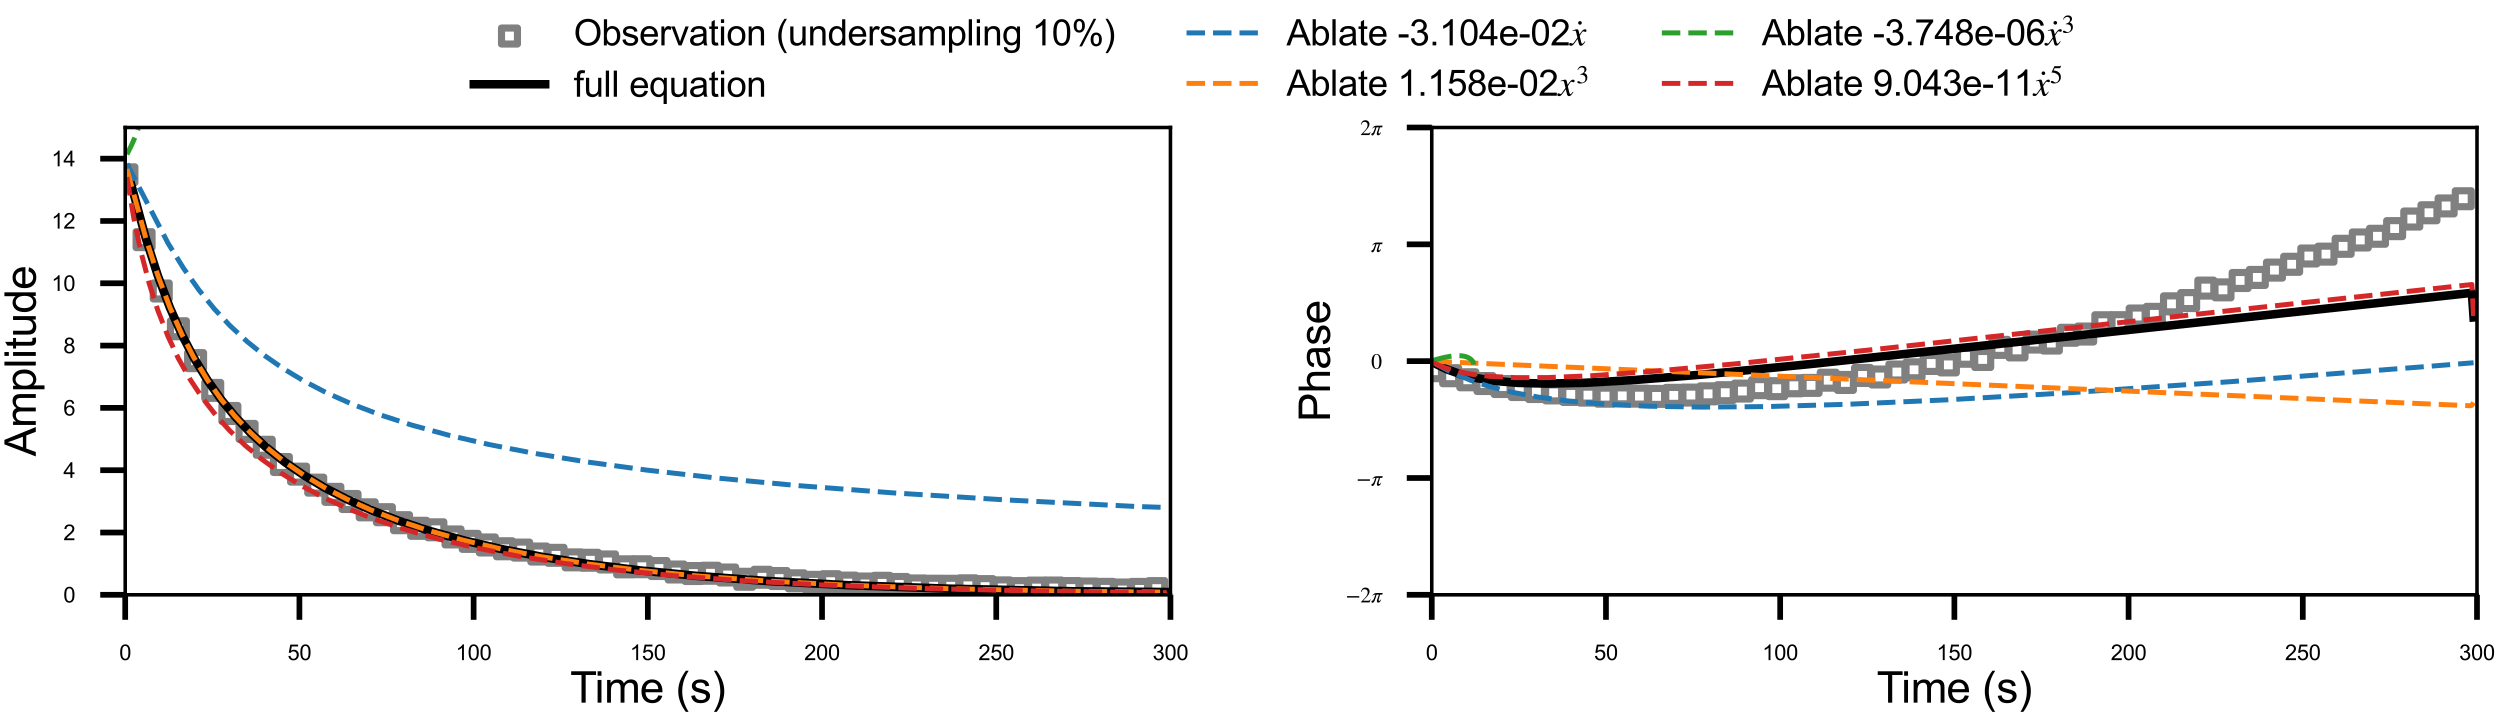 <?xml version="1.0" encoding="utf-8" standalone="no"?>
<!DOCTYPE svg PUBLIC "-//W3C//DTD SVG 1.1//EN"
  "http://www.w3.org/Graphics/SVG/1.1/DTD/svg11.dtd">
<svg xmlns:xlink="http://www.w3.org/1999/xlink" width="350.294pt" height="100.439pt" viewBox="0 0 350.294 100.439" xmlns="http://www.w3.org/2000/svg" version="1.1">
 <defs>
  <style type="text/css">*{stroke-linejoin: round; stroke-linecap: butt}</style>
 </defs>
 <g id="figure_1">
  <g id="patch_1">
   <path d="M 0 100.439 
L 350.294 100.439 
L 350.294 0 
L 0 0 
L 0 100.439 
z
" style="fill: none"/>
  </g>
  <g id="axes_1">
   <g id="patch_2">
    <path d="M 17.544 83.344 
L 164 83.344 
L 164 17.864 
L 17.544 17.864 
L 17.544 83.344 
z
" style="fill: none"/>
   </g>
   <g id="PathCollection_1">
    <defs>
     <path id="C0_0_dc97d6c685" d="M -1.118 1.118 
L 1.118 1.118 
L 1.118 -1.118 
L -1.118 -1.118 
z
"/>
    </defs>
    <g clip-path="url(#p72314c7d9a)">
     <use xlink:href="#C0_0_dc97d6c685" x="17.783" y="24.492" style="fill: none; stroke: #808080"/>
    </g>
    <g clip-path="url(#p72314c7d9a)">
     <use xlink:href="#C0_0_dc97d6c685" x="20.188" y="33.58" style="fill: none; stroke: #808080"/>
    </g>
    <g clip-path="url(#p72314c7d9a)">
     <use xlink:href="#C0_0_dc97d6c685" x="22.593" y="40.772" style="fill: none; stroke: #808080"/>
    </g>
    <g clip-path="url(#p72314c7d9a)">
     <use xlink:href="#C0_0_dc97d6c685" x="24.998" y="46.064" style="fill: none; stroke: #808080"/>
    </g>
    <g clip-path="url(#p72314c7d9a)">
     <use xlink:href="#C0_0_dc97d6c685" x="27.404" y="50.533" style="fill: none; stroke: #808080"/>
    </g>
    <g clip-path="url(#p72314c7d9a)">
     <use xlink:href="#C0_0_dc97d6c685" x="29.807" y="54.703" style="fill: none; stroke: #808080"/>
    </g>
    <g clip-path="url(#p72314c7d9a)">
     <use xlink:href="#C0_0_dc97d6c685" x="32.212" y="57.937" style="fill: none; stroke: #808080"/>
    </g>
    <g clip-path="url(#p72314c7d9a)">
     <use xlink:href="#C0_0_dc97d6c685" x="34.618" y="60.45" style="fill: none; stroke: #808080"/>
    </g>
    <g clip-path="url(#p72314c7d9a)">
     <use xlink:href="#C0_0_dc97d6c685" x="37.023" y="62.67" style="fill: none; stroke: #808080"/>
    </g>
    <g clip-path="url(#p72314c7d9a)">
     <use xlink:href="#C0_0_dc97d6c685" x="39.428" y="65.087" style="fill: none; stroke: #808080"/>
    </g>
    <g clip-path="url(#p72314c7d9a)">
     <use xlink:href="#C0_0_dc97d6c685" x="41.833" y="66.436" style="fill: none; stroke: #808080"/>
    </g>
    <g clip-path="url(#p72314c7d9a)">
     <use xlink:href="#C0_0_dc97d6c685" x="44.237" y="67.975" style="fill: none; stroke: #808080"/>
    </g>
    <g clip-path="url(#p72314c7d9a)">
     <use xlink:href="#C0_0_dc97d6c685" x="46.642" y="69.269" style="fill: none; stroke: #808080"/>
    </g>
    <g clip-path="url(#p72314c7d9a)">
     <use xlink:href="#C0_0_dc97d6c685" x="49.047" y="70.268" style="fill: none; stroke: #808080"/>
    </g>
    <g clip-path="url(#p72314c7d9a)">
     <use xlink:href="#C0_0_dc97d6c685" x="51.452" y="71.438" style="fill: none; stroke: #808080"/>
    </g>
    <g clip-path="url(#p72314c7d9a)">
     <use xlink:href="#C0_0_dc97d6c685" x="53.857" y="72.117" style="fill: none; stroke: #808080"/>
    </g>
    <g clip-path="url(#p72314c7d9a)">
     <use xlink:href="#C0_0_dc97d6c685" x="56.262" y="73.238" style="fill: none; stroke: #808080"/>
    </g>
    <g clip-path="url(#p72314c7d9a)">
     <use xlink:href="#C0_0_dc97d6c685" x="58.666" y="74.022" style="fill: none; stroke: #808080"/>
    </g>
    <g clip-path="url(#p72314c7d9a)">
     <use xlink:href="#C0_0_dc97d6c685" x="61.071" y="74.236" style="fill: none; stroke: #808080"/>
    </g>
    <g clip-path="url(#p72314c7d9a)">
     <use xlink:href="#C0_0_dc97d6c685" x="63.476" y="75.235" style="fill: none; stroke: #808080"/>
    </g>
    <g clip-path="url(#p72314c7d9a)">
     <use xlink:href="#C0_0_dc97d6c685" x="65.882" y="75.853" style="fill: none; stroke: #808080"/>
    </g>
    <g clip-path="url(#p72314c7d9a)">
     <use xlink:href="#C0_0_dc97d6c685" x="68.287" y="76.359" style="fill: none; stroke: #808080"/>
    </g>
    <g clip-path="url(#p72314c7d9a)">
     <use xlink:href="#C0_0_dc97d6c685" x="70.692" y="76.893" style="fill: none; stroke: #808080"/>
    </g>
    <g clip-path="url(#p72314c7d9a)">
     <use xlink:href="#C0_0_dc97d6c685" x="73.095" y="77.079" style="fill: none; stroke: #808080"/>
    </g>
    <g clip-path="url(#p72314c7d9a)">
     <use xlink:href="#C0_0_dc97d6c685" x="75.501" y="77.628" style="fill: none; stroke: #808080"/>
    </g>
    <g clip-path="url(#p72314c7d9a)">
     <use xlink:href="#C0_0_dc97d6c685" x="77.906" y="77.812" style="fill: none; stroke: #808080"/>
    </g>
    <g clip-path="url(#p72314c7d9a)">
     <use xlink:href="#C0_0_dc97d6c685" x="80.311" y="78.449" style="fill: none; stroke: #808080"/>
    </g>
    <g clip-path="url(#p72314c7d9a)">
     <use xlink:href="#C0_0_dc97d6c685" x="82.716" y="78.504" style="fill: none; stroke: #808080"/>
    </g>
    <g clip-path="url(#p72314c7d9a)">
     <use xlink:href="#C0_0_dc97d6c685" x="85.121" y="78.739" style="fill: none; stroke: #808080"/>
    </g>
    <g clip-path="url(#p72314c7d9a)">
     <use xlink:href="#C0_0_dc97d6c685" x="87.525" y="79.422" style="fill: none; stroke: #808080"/>
    </g>
    <g clip-path="url(#p72314c7d9a)">
     <use xlink:href="#C0_0_dc97d6c685" x="89.93" y="79.411" style="fill: none; stroke: #808080"/>
    </g>
    <g clip-path="url(#p72314c7d9a)">
     <use xlink:href="#C0_0_dc97d6c685" x="92.335" y="79.66" style="fill: none; stroke: #808080"/>
    </g>
    <g clip-path="url(#p72314c7d9a)">
     <use xlink:href="#C0_0_dc97d6c685" x="94.74" y="80.145" style="fill: none; stroke: #808080"/>
    </g>
    <g clip-path="url(#p72314c7d9a)">
     <use xlink:href="#C0_0_dc97d6c685" x="97.145" y="80.364" style="fill: none; stroke: #808080"/>
    </g>
    <g clip-path="url(#p72314c7d9a)">
     <use xlink:href="#C0_0_dc97d6c685" x="99.551" y="80.322" style="fill: none; stroke: #808080"/>
    </g>
    <g clip-path="url(#p72314c7d9a)">
     <use xlink:href="#C0_0_dc97d6c685" x="101.954" y="80.57" style="fill: none; stroke: #808080"/>
    </g>
    <g clip-path="url(#p72314c7d9a)">
     <use xlink:href="#C0_0_dc97d6c685" x="104.359" y="81.165" style="fill: none; stroke: #808080"/>
    </g>
    <g clip-path="url(#p72314c7d9a)">
     <use xlink:href="#C0_0_dc97d6c685" x="106.765" y="80.887" style="fill: none; stroke: #808080"/>
    </g>
    <g clip-path="url(#p72314c7d9a)">
     <use xlink:href="#C0_0_dc97d6c685" x="109.17" y="81.062" style="fill: none; stroke: #808080"/>
    </g>
    <g clip-path="url(#p72314c7d9a)">
     <use xlink:href="#C0_0_dc97d6c685" x="111.575" y="81.385" style="fill: none; stroke: #808080"/>
    </g>
    <g clip-path="url(#p72314c7d9a)">
     <use xlink:href="#C0_0_dc97d6c685" x="113.98" y="81.594" style="fill: none; stroke: #808080"/>
    </g>
    <g clip-path="url(#p72314c7d9a)">
     <use xlink:href="#C0_0_dc97d6c685" x="116.384" y="81.506" style="fill: none; stroke: #808080"/>
    </g>
    <g clip-path="url(#p72314c7d9a)">
     <use xlink:href="#C0_0_dc97d6c685" x="118.789" y="81.701" style="fill: none; stroke: #808080"/>
    </g>
    <g clip-path="url(#p72314c7d9a)">
     <use xlink:href="#C0_0_dc97d6c685" x="121.194" y="81.834" style="fill: none; stroke: #808080"/>
    </g>
    <g clip-path="url(#p72314c7d9a)">
     <use xlink:href="#C0_0_dc97d6c685" x="123.599" y="81.732" style="fill: none; stroke: #808080"/>
    </g>
    <g clip-path="url(#p72314c7d9a)">
     <use xlink:href="#C0_0_dc97d6c685" x="126.004" y="81.898" style="fill: none; stroke: #808080"/>
    </g>
    <g clip-path="url(#p72314c7d9a)">
     <use xlink:href="#C0_0_dc97d6c685" x="128.409" y="82.097" style="fill: none; stroke: #808080"/>
    </g>
    <g clip-path="url(#p72314c7d9a)">
     <use xlink:href="#C0_0_dc97d6c685" x="130.813" y="82.143" style="fill: none; stroke: #808080"/>
    </g>
    <g clip-path="url(#p72314c7d9a)">
     <use xlink:href="#C0_0_dc97d6c685" x="133.218" y="82.147" style="fill: none; stroke: #808080"/>
    </g>
    <g clip-path="url(#p72314c7d9a)">
     <use xlink:href="#C0_0_dc97d6c685" x="135.623" y="82.082" style="fill: none; stroke: #808080"/>
    </g>
    <g clip-path="url(#p72314c7d9a)">
     <use xlink:href="#C0_0_dc97d6c685" x="138.029" y="82.196" style="fill: none; stroke: #808080"/>
    </g>
    <g clip-path="url(#p72314c7d9a)">
     <use xlink:href="#C0_0_dc97d6c685" x="140.434" y="82.375" style="fill: none; stroke: #808080"/>
    </g>
    <g clip-path="url(#p72314c7d9a)">
     <use xlink:href="#C0_0_dc97d6c685" x="142.839" y="82.48" style="fill: none; stroke: #808080"/>
    </g>
    <g clip-path="url(#p72314c7d9a)">
     <use xlink:href="#C0_0_dc97d6c685" x="145.242" y="82.401" style="fill: none; stroke: #808080"/>
    </g>
    <g clip-path="url(#p72314c7d9a)">
     <use xlink:href="#C0_0_dc97d6c685" x="147.648" y="82.394" style="fill: none; stroke: #808080"/>
    </g>
    <g clip-path="url(#p72314c7d9a)">
     <use xlink:href="#C0_0_dc97d6c685" x="150.053" y="82.469" style="fill: none; stroke: #808080"/>
    </g>
    <g clip-path="url(#p72314c7d9a)">
     <use xlink:href="#C0_0_dc97d6c685" x="152.458" y="82.53" style="fill: none; stroke: #808080"/>
    </g>
    <g clip-path="url(#p72314c7d9a)">
     <use xlink:href="#C0_0_dc97d6c685" x="154.863" y="82.58" style="fill: none; stroke: #808080"/>
    </g>
    <g clip-path="url(#p72314c7d9a)">
     <use xlink:href="#C0_0_dc97d6c685" x="157.268" y="82.669" style="fill: none; stroke: #808080"/>
    </g>
    <g clip-path="url(#p72314c7d9a)">
     <use xlink:href="#C0_0_dc97d6c685" x="159.672" y="82.589" style="fill: none; stroke: #808080"/>
    </g>
    <g clip-path="url(#p72314c7d9a)">
     <use xlink:href="#C0_0_dc97d6c685" x="162.077" y="82.473" style="fill: none; stroke: #808080"/>
    </g>
   </g>
   <g id="matplotlib.axis_1">
    <g id="xtick_1">
     <g id="line2d_1">
      <defs>
       <path id="md84e6ce87b" d="M 0 0 
L 0 3.5 
" style="stroke: #000000; stroke-width: 0.8"/>
      </defs>
      <g>
       <use xlink:href="#md84e6ce87b" x="17.544" y="83.344" style="stroke: #000000; stroke-width: 0.8"/>
      </g>
     </g>
     <g id="text_1">
      <!-- 0 -->
      <g transform="translate(16.71 92.492) scale(0.03 -0.03)">
       <defs>
        <path id="ArialMT-30" d="M 266 2259 
Q 266 3072 433 3567 
Q 600 4063 929 4331 
Q 1259 4600 1759 4600 
Q 2128 4600 2406 4451 
Q 2684 4303 2865 4023 
Q 3047 3744 3150 3342 
Q 3253 2941 3253 2259 
Q 3253 1453 3087 958 
Q 2922 463 2592 192 
Q 2263 -78 1759 -78 
Q 1097 -78 719 397 
Q 266 969 266 2259 
z
M 844 2259 
Q 844 1131 1108 757 
Q 1372 384 1759 384 
Q 2147 384 2411 759 
Q 2675 1134 2675 2259 
Q 2675 3391 2411 3762 
Q 2147 4134 1753 4134 
Q 1366 4134 1134 3806 
Q 844 3388 844 2259 
z
" transform="scale(0.016)"/>
       </defs>
       <use xlink:href="#ArialMT-30"/>
      </g>
     </g>
    </g>
    <g id="xtick_2">
     <g id="line2d_2">
      <g>
       <use xlink:href="#md84e6ce87b" x="41.953" y="83.344" style="stroke: #000000; stroke-width: 0.8"/>
      </g>
     </g>
     <g id="text_2">
      <!-- 50 -->
      <g transform="translate(40.285 92.492) scale(0.03 -0.03)">
       <defs>
        <path id="ArialMT-35" d="M 266 1200 
L 856 1250 
Q 922 819 1161 601 
Q 1400 384 1738 384 
Q 2144 384 2425 690 
Q 2706 997 2706 1503 
Q 2706 1984 2436 2262 
Q 2166 2541 1728 2541 
Q 1456 2541 1237 2417 
Q 1019 2294 894 2097 
L 366 2166 
L 809 4519 
L 3088 4519 
L 3088 3981 
L 1259 3981 
L 1013 2750 
Q 1425 3038 1878 3038 
Q 2478 3038 2890 2622 
Q 3303 2206 3303 1553 
Q 3303 931 2941 478 
Q 2500 -78 1738 -78 
Q 1113 -78 717 272 
Q 322 622 266 1200 
z
" transform="scale(0.016)"/>
       </defs>
       <use xlink:href="#ArialMT-35"/>
       <use xlink:href="#ArialMT-30" x="55.615"/>
      </g>
     </g>
    </g>
    <g id="xtick_3">
     <g id="line2d_3">
      <g>
       <use xlink:href="#md84e6ce87b" x="66.363" y="83.344" style="stroke: #000000; stroke-width: 0.8"/>
      </g>
     </g>
     <g id="text_3">
      <!-- 100 -->
      <g transform="translate(63.86 92.492) scale(0.03 -0.03)">
       <defs>
        <path id="ArialMT-31" d="M 2384 0 
L 1822 0 
L 1822 3584 
Q 1619 3391 1289 3197 
Q 959 3003 697 2906 
L 697 3450 
Q 1169 3672 1522 3987 
Q 1875 4303 2022 4600 
L 2384 4600 
L 2384 0 
z
" transform="scale(0.016)"/>
       </defs>
       <use xlink:href="#ArialMT-31"/>
       <use xlink:href="#ArialMT-30" x="55.615"/>
       <use xlink:href="#ArialMT-30" x="111.23"/>
      </g>
     </g>
    </g>
    <g id="xtick_4">
     <g id="line2d_4">
      <g>
       <use xlink:href="#md84e6ce87b" x="90.772" y="83.344" style="stroke: #000000; stroke-width: 0.8"/>
      </g>
     </g>
     <g id="text_4">
      <!-- 150 -->
      <g transform="translate(88.27 92.492) scale(0.03 -0.03)">
       <use xlink:href="#ArialMT-31"/>
       <use xlink:href="#ArialMT-35" x="55.615"/>
       <use xlink:href="#ArialMT-30" x="111.23"/>
      </g>
     </g>
    </g>
    <g id="xtick_5">
     <g id="line2d_5">
      <g>
       <use xlink:href="#md84e6ce87b" x="115.182" y="83.344" style="stroke: #000000; stroke-width: 0.8"/>
      </g>
     </g>
     <g id="text_5">
      <!-- 200 -->
      <g transform="translate(112.679 92.492) scale(0.03 -0.03)">
       <defs>
        <path id="ArialMT-32" d="M 3222 541 
L 3222 0 
L 194 0 
Q 188 203 259 391 
Q 375 700 629 1000 
Q 884 1300 1366 1694 
Q 2113 2306 2375 2664 
Q 2638 3022 2638 3341 
Q 2638 3675 2398 3904 
Q 2159 4134 1775 4134 
Q 1369 4134 1125 3890 
Q 881 3647 878 3216 
L 300 3275 
Q 359 3922 746 4261 
Q 1134 4600 1788 4600 
Q 2447 4600 2831 4234 
Q 3216 3869 3216 3328 
Q 3216 3053 3103 2787 
Q 2991 2522 2730 2228 
Q 2469 1934 1863 1422 
Q 1356 997 1212 845 
Q 1069 694 975 541 
L 3222 541 
z
" transform="scale(0.016)"/>
       </defs>
       <use xlink:href="#ArialMT-32"/>
       <use xlink:href="#ArialMT-30" x="55.615"/>
       <use xlink:href="#ArialMT-30" x="111.23"/>
      </g>
     </g>
    </g>
    <g id="xtick_6">
     <g id="line2d_6">
      <g>
       <use xlink:href="#md84e6ce87b" x="139.591" y="83.344" style="stroke: #000000; stroke-width: 0.8"/>
      </g>
     </g>
     <g id="text_6">
      <!-- 250 -->
      <g transform="translate(137.089 92.492) scale(0.03 -0.03)">
       <use xlink:href="#ArialMT-32"/>
       <use xlink:href="#ArialMT-35" x="55.615"/>
       <use xlink:href="#ArialMT-30" x="111.23"/>
      </g>
     </g>
    </g>
    <g id="xtick_7">
     <g id="line2d_7">
      <g>
       <use xlink:href="#md84e6ce87b" x="164" y="83.344" style="stroke: #000000; stroke-width: 0.8"/>
      </g>
     </g>
     <g id="text_7">
      <!-- 300 -->
      <g transform="translate(161.498 92.492) scale(0.03 -0.03)">
       <defs>
        <path id="ArialMT-33" d="M 269 1209 
L 831 1284 
Q 928 806 1161 595 
Q 1394 384 1728 384 
Q 2125 384 2398 659 
Q 2672 934 2672 1341 
Q 2672 1728 2419 1979 
Q 2166 2231 1775 2231 
Q 1616 2231 1378 2169 
L 1441 2663 
Q 1497 2656 1531 2656 
Q 1891 2656 2178 2843 
Q 2466 3031 2466 3422 
Q 2466 3731 2256 3934 
Q 2047 4138 1716 4138 
Q 1388 4138 1169 3931 
Q 950 3725 888 3313 
L 325 3413 
Q 428 3978 793 4289 
Q 1159 4600 1703 4600 
Q 2078 4600 2393 4439 
Q 2709 4278 2876 4000 
Q 3044 3722 3044 3409 
Q 3044 3113 2884 2869 
Q 2725 2625 2413 2481 
Q 2819 2388 3044 2092 
Q 3269 1797 3269 1353 
Q 3269 753 2831 336 
Q 2394 -81 1725 -81 
Q 1122 -81 723 278 
Q 325 638 269 1209 
z
" transform="scale(0.016)"/>
       </defs>
       <use xlink:href="#ArialMT-33"/>
       <use xlink:href="#ArialMT-30" x="55.615"/>
       <use xlink:href="#ArialMT-30" x="111.23"/>
      </g>
     </g>
    </g>
    <g id="text_8">
     <!-- Time (s) -->
     <g transform="translate(79.887 98.456) scale(0.06 -0.06)">
      <defs>
       <path id="ArialMT-54" d="M 1659 0 
L 1659 4041 
L 150 4041 
L 150 4581 
L 3781 4581 
L 3781 4041 
L 2266 4041 
L 2266 0 
L 1659 0 
z
" transform="scale(0.016)"/>
       <path id="ArialMT-69" d="M 425 3934 
L 425 4581 
L 988 4581 
L 988 3934 
L 425 3934 
z
M 425 0 
L 425 3319 
L 988 3319 
L 988 0 
L 425 0 
z
" transform="scale(0.016)"/>
       <path id="ArialMT-6d" d="M 422 0 
L 422 3319 
L 925 3319 
L 925 2853 
Q 1081 3097 1340 3245 
Q 1600 3394 1931 3394 
Q 2300 3394 2536 3241 
Q 2772 3088 2869 2813 
Q 3263 3394 3894 3394 
Q 4388 3394 4653 3120 
Q 4919 2847 4919 2278 
L 4919 0 
L 4359 0 
L 4359 2091 
Q 4359 2428 4304 2576 
Q 4250 2725 4106 2815 
Q 3963 2906 3769 2906 
Q 3419 2906 3187 2673 
Q 2956 2441 2956 1928 
L 2956 0 
L 2394 0 
L 2394 2156 
Q 2394 2531 2256 2718 
Q 2119 2906 1806 2906 
Q 1569 2906 1367 2781 
Q 1166 2656 1075 2415 
Q 984 2175 984 1722 
L 984 0 
L 422 0 
z
" transform="scale(0.016)"/>
       <path id="ArialMT-65" d="M 2694 1069 
L 3275 997 
Q 3138 488 2766 206 
Q 2394 -75 1816 -75 
Q 1088 -75 661 373 
Q 234 822 234 1631 
Q 234 2469 665 2931 
Q 1097 3394 1784 3394 
Q 2450 3394 2872 2941 
Q 3294 2488 3294 1666 
Q 3294 1616 3291 1516 
L 816 1516 
Q 847 969 1125 678 
Q 1403 388 1819 388 
Q 2128 388 2347 550 
Q 2566 713 2694 1069 
z
M 847 1978 
L 2700 1978 
Q 2663 2397 2488 2606 
Q 2219 2931 1791 2931 
Q 1403 2931 1139 2672 
Q 875 2413 847 1978 
z
" transform="scale(0.016)"/>
       <path id="ArialMT-20" transform="scale(0.016)"/>
       <path id="ArialMT-28" d="M 1497 -1347 
Q 1031 -759 709 28 
Q 388 816 388 1659 
Q 388 2403 628 3084 
Q 909 3875 1497 4659 
L 1900 4659 
Q 1522 4009 1400 3731 
Q 1209 3300 1100 2831 
Q 966 2247 966 1656 
Q 966 153 1900 -1347 
L 1497 -1347 
z
" transform="scale(0.016)"/>
       <path id="ArialMT-73" d="M 197 991 
L 753 1078 
Q 800 744 1014 566 
Q 1228 388 1613 388 
Q 2000 388 2187 545 
Q 2375 703 2375 916 
Q 2375 1106 2209 1216 
Q 2094 1291 1634 1406 
Q 1016 1563 777 1677 
Q 538 1791 414 1992 
Q 291 2194 291 2438 
Q 291 2659 392 2848 
Q 494 3038 669 3163 
Q 800 3259 1026 3326 
Q 1253 3394 1513 3394 
Q 1903 3394 2198 3281 
Q 2494 3169 2634 2976 
Q 2775 2784 2828 2463 
L 2278 2388 
Q 2241 2644 2061 2787 
Q 1881 2931 1553 2931 
Q 1166 2931 1000 2803 
Q 834 2675 834 2503 
Q 834 2394 903 2306 
Q 972 2216 1119 2156 
Q 1203 2125 1616 2013 
Q 2213 1853 2448 1751 
Q 2684 1650 2818 1456 
Q 2953 1263 2953 975 
Q 2953 694 2789 445 
Q 2625 197 2315 61 
Q 2006 -75 1616 -75 
Q 969 -75 630 194 
Q 291 463 197 991 
z
" transform="scale(0.016)"/>
       <path id="ArialMT-29" d="M 791 -1347 
L 388 -1347 
Q 1322 153 1322 1656 
Q 1322 2244 1188 2822 
Q 1081 3291 891 3722 
Q 769 4003 388 4659 
L 791 4659 
Q 1378 3875 1659 3084 
Q 1900 2403 1900 1659 
Q 1900 816 1576 28 
Q 1253 -759 791 -1347 
z
" transform="scale(0.016)"/>
      </defs>
      <use xlink:href="#ArialMT-54"/>
      <use xlink:href="#ArialMT-69" x="57.334"/>
      <use xlink:href="#ArialMT-6d" x="79.551"/>
      <use xlink:href="#ArialMT-65" x="162.852"/>
      <use xlink:href="#ArialMT-20" x="218.467"/>
      <use xlink:href="#ArialMT-28" x="246.25"/>
      <use xlink:href="#ArialMT-73" x="279.551"/>
      <use xlink:href="#ArialMT-29" x="329.551"/>
     </g>
    </g>
   </g>
   <g id="matplotlib.axis_2">
    <g id="ytick_1">
     <g id="line2d_8">
      <defs>
       <path id="m54bc545349" d="M 0 0 
L -3.5 0 
" style="stroke: #000000; stroke-width: 0.8"/>
      </defs>
      <g>
       <use xlink:href="#m54bc545349" x="17.544" y="83.344" style="stroke: #000000; stroke-width: 0.8"/>
      </g>
     </g>
     <g id="text_9">
      <!-- 0 -->
      <g transform="translate(8.875 84.418) scale(0.03 -0.03)">
       <use xlink:href="#ArialMT-30"/>
      </g>
     </g>
    </g>
    <g id="ytick_2">
     <g id="line2d_9">
      <g>
       <use xlink:href="#m54bc545349" x="17.544" y="74.614" style="stroke: #000000; stroke-width: 0.8"/>
      </g>
     </g>
     <g id="text_10">
      <!-- 2 -->
      <g transform="translate(8.875 75.687) scale(0.03 -0.03)">
       <use xlink:href="#ArialMT-32"/>
      </g>
     </g>
    </g>
    <g id="ytick_3">
     <g id="line2d_10">
      <g>
       <use xlink:href="#m54bc545349" x="17.544" y="65.883" style="stroke: #000000; stroke-width: 0.8"/>
      </g>
     </g>
     <g id="text_11">
      <!-- 4 -->
      <g transform="translate(8.875 66.957) scale(0.03 -0.03)">
       <defs>
        <path id="ArialMT-34" d="M 2069 0 
L 2069 1097 
L 81 1097 
L 81 1613 
L 2172 4581 
L 2631 4581 
L 2631 1613 
L 3250 1613 
L 3250 1097 
L 2631 1097 
L 2631 0 
L 2069 0 
z
M 2069 1613 
L 2069 3678 
L 634 1613 
L 2069 1613 
z
" transform="scale(0.016)"/>
       </defs>
       <use xlink:href="#ArialMT-34"/>
      </g>
     </g>
    </g>
    <g id="ytick_4">
     <g id="line2d_11">
      <g>
       <use xlink:href="#m54bc545349" x="17.544" y="57.152" style="stroke: #000000; stroke-width: 0.8"/>
      </g>
     </g>
     <g id="text_12">
      <!-- 6 -->
      <g transform="translate(8.875 58.226) scale(0.03 -0.03)">
       <defs>
        <path id="ArialMT-36" d="M 3184 3459 
L 2625 3416 
Q 2550 3747 2413 3897 
Q 2184 4138 1850 4138 
Q 1581 4138 1378 3988 
Q 1113 3794 959 3422 
Q 806 3050 800 2363 
Q 1003 2672 1297 2822 
Q 1591 2972 1913 2972 
Q 2475 2972 2870 2558 
Q 3266 2144 3266 1488 
Q 3266 1056 3080 686 
Q 2894 316 2569 119 
Q 2244 -78 1831 -78 
Q 1128 -78 684 439 
Q 241 956 241 2144 
Q 241 3472 731 4075 
Q 1159 4600 1884 4600 
Q 2425 4600 2770 4297 
Q 3116 3994 3184 3459 
z
M 888 1484 
Q 888 1194 1011 928 
Q 1134 663 1356 523 
Q 1578 384 1822 384 
Q 2178 384 2434 671 
Q 2691 959 2691 1453 
Q 2691 1928 2437 2201 
Q 2184 2475 1800 2475 
Q 1419 2475 1153 2201 
Q 888 1928 888 1484 
z
" transform="scale(0.016)"/>
       </defs>
       <use xlink:href="#ArialMT-36"/>
      </g>
     </g>
    </g>
    <g id="ytick_5">
     <g id="line2d_12">
      <g>
       <use xlink:href="#m54bc545349" x="17.544" y="48.422" style="stroke: #000000; stroke-width: 0.8"/>
      </g>
     </g>
     <g id="text_13">
      <!-- 8 -->
      <g transform="translate(8.875 49.495) scale(0.03 -0.03)">
       <defs>
        <path id="ArialMT-38" d="M 1131 2484 
Q 781 2613 612 2850 
Q 444 3088 444 3419 
Q 444 3919 803 4259 
Q 1163 4600 1759 4600 
Q 2359 4600 2725 4251 
Q 3091 3903 3091 3403 
Q 3091 3084 2923 2848 
Q 2756 2613 2416 2484 
Q 2838 2347 3058 2040 
Q 3278 1734 3278 1309 
Q 3278 722 2862 322 
Q 2447 -78 1769 -78 
Q 1091 -78 675 323 
Q 259 725 259 1325 
Q 259 1772 486 2073 
Q 713 2375 1131 2484 
z
M 1019 3438 
Q 1019 3113 1228 2906 
Q 1438 2700 1772 2700 
Q 2097 2700 2305 2904 
Q 2513 3109 2513 3406 
Q 2513 3716 2298 3927 
Q 2084 4138 1766 4138 
Q 1444 4138 1231 3931 
Q 1019 3725 1019 3438 
z
M 838 1322 
Q 838 1081 952 856 
Q 1066 631 1291 507 
Q 1516 384 1775 384 
Q 2178 384 2440 643 
Q 2703 903 2703 1303 
Q 2703 1709 2433 1975 
Q 2163 2241 1756 2241 
Q 1359 2241 1098 1978 
Q 838 1716 838 1322 
z
" transform="scale(0.016)"/>
       </defs>
       <use xlink:href="#ArialMT-38"/>
      </g>
     </g>
    </g>
    <g id="ytick_6">
     <g id="line2d_13">
      <g>
       <use xlink:href="#m54bc545349" x="17.544" y="39.691" style="stroke: #000000; stroke-width: 0.8"/>
      </g>
     </g>
     <g id="text_14">
      <!-- 10 -->
      <g transform="translate(7.207 40.765) scale(0.03 -0.03)">
       <use xlink:href="#ArialMT-31"/>
       <use xlink:href="#ArialMT-30" x="55.615"/>
      </g>
     </g>
    </g>
    <g id="ytick_7">
     <g id="line2d_14">
      <g>
       <use xlink:href="#m54bc545349" x="17.544" y="30.96" style="stroke: #000000; stroke-width: 0.8"/>
      </g>
     </g>
     <g id="text_15">
      <!-- 12 -->
      <g transform="translate(7.207 32.034) scale(0.03 -0.03)">
       <use xlink:href="#ArialMT-31"/>
       <use xlink:href="#ArialMT-32" x="55.615"/>
      </g>
     </g>
    </g>
    <g id="ytick_8">
     <g id="line2d_15">
      <g>
       <use xlink:href="#m54bc545349" x="17.544" y="22.229" style="stroke: #000000; stroke-width: 0.8"/>
      </g>
     </g>
     <g id="text_16">
      <!-- 14 -->
      <g transform="translate(7.207 23.303) scale(0.03 -0.03)">
       <use xlink:href="#ArialMT-31"/>
       <use xlink:href="#ArialMT-34" x="55.615"/>
      </g>
     </g>
    </g>
    <g id="text_17">
     <!-- Amplitude -->
     <g transform="translate(5.015 63.944) rotate(-90) scale(0.06 -0.06)">
      <defs>
       <path id="ArialMT-41" d="M -9 0 
L 1750 4581 
L 2403 4581 
L 4278 0 
L 3588 0 
L 3053 1388 
L 1138 1388 
L 634 0 
L -9 0 
z
M 1313 1881 
L 2866 1881 
L 2388 3150 
Q 2169 3728 2063 4100 
Q 1975 3659 1816 3225 
L 1313 1881 
z
" transform="scale(0.016)"/>
       <path id="ArialMT-70" d="M 422 -1272 
L 422 3319 
L 934 3319 
L 934 2888 
Q 1116 3141 1344 3267 
Q 1572 3394 1897 3394 
Q 2322 3394 2647 3175 
Q 2972 2956 3137 2557 
Q 3303 2159 3303 1684 
Q 3303 1175 3120 767 
Q 2938 359 2589 142 
Q 2241 -75 1856 -75 
Q 1575 -75 1351 44 
Q 1128 163 984 344 
L 984 -1272 
L 422 -1272 
z
M 931 1641 
Q 931 1000 1190 694 
Q 1450 388 1819 388 
Q 2194 388 2461 705 
Q 2728 1022 2728 1688 
Q 2728 2322 2467 2637 
Q 2206 2953 1844 2953 
Q 1484 2953 1207 2617 
Q 931 2281 931 1641 
z
" transform="scale(0.016)"/>
       <path id="ArialMT-6c" d="M 409 0 
L 409 4581 
L 972 4581 
L 972 0 
L 409 0 
z
" transform="scale(0.016)"/>
       <path id="ArialMT-74" d="M 1650 503 
L 1731 6 
Q 1494 -44 1306 -44 
Q 1000 -44 831 53 
Q 663 150 594 308 
Q 525 466 525 972 
L 525 2881 
L 113 2881 
L 113 3319 
L 525 3319 
L 525 4141 
L 1084 4478 
L 1084 3319 
L 1650 3319 
L 1650 2881 
L 1084 2881 
L 1084 941 
Q 1084 700 1114 631 
Q 1144 563 1211 522 
Q 1278 481 1403 481 
Q 1497 481 1650 503 
z
" transform="scale(0.016)"/>
       <path id="ArialMT-75" d="M 2597 0 
L 2597 488 
Q 2209 -75 1544 -75 
Q 1250 -75 995 37 
Q 741 150 617 320 
Q 494 491 444 738 
Q 409 903 409 1263 
L 409 3319 
L 972 3319 
L 972 1478 
Q 972 1038 1006 884 
Q 1059 663 1231 536 
Q 1403 409 1656 409 
Q 1909 409 2131 539 
Q 2353 669 2445 892 
Q 2538 1116 2538 1541 
L 2538 3319 
L 3100 3319 
L 3100 0 
L 2597 0 
z
" transform="scale(0.016)"/>
       <path id="ArialMT-64" d="M 2575 0 
L 2575 419 
Q 2259 -75 1647 -75 
Q 1250 -75 917 144 
Q 584 363 401 755 
Q 219 1147 219 1656 
Q 219 2153 384 2558 
Q 550 2963 881 3178 
Q 1213 3394 1622 3394 
Q 1922 3394 2156 3267 
Q 2391 3141 2538 2938 
L 2538 4581 
L 3097 4581 
L 3097 0 
L 2575 0 
z
M 797 1656 
Q 797 1019 1065 703 
Q 1334 388 1700 388 
Q 2069 388 2326 689 
Q 2584 991 2584 1609 
Q 2584 2291 2321 2609 
Q 2059 2928 1675 2928 
Q 1300 2928 1048 2622 
Q 797 2316 797 1656 
z
" transform="scale(0.016)"/>
      </defs>
      <use xlink:href="#ArialMT-41"/>
      <use xlink:href="#ArialMT-6d" x="66.699"/>
      <use xlink:href="#ArialMT-70" x="150"/>
      <use xlink:href="#ArialMT-6c" x="205.615"/>
      <use xlink:href="#ArialMT-69" x="227.832"/>
      <use xlink:href="#ArialMT-74" x="250.049"/>
      <use xlink:href="#ArialMT-75" x="277.832"/>
      <use xlink:href="#ArialMT-64" x="333.447"/>
      <use xlink:href="#ArialMT-65" x="389.062"/>
     </g>
    </g>
   </g>
   <g id="line2d_16">
    <path d="M 17.783 23.666 
L 20.429 33.389 
L 22.112 38.62 
L 23.796 43.085 
L 25.479 46.881 
L 27.163 50.132 
L 29.086 53.303 
L 31.01 56.015 
L 32.935 58.362 
L 35.099 60.652 
L 37.264 62.644 
L 39.908 64.755 
L 42.554 66.581 
L 45.439 68.31 
L 48.567 69.936 
L 51.934 71.452 
L 55.781 72.941 
L 60.109 74.368 
L 64.92 75.703 
L 70.21 76.927 
L 75.982 78.029 
L 82.475 79.036 
L 89.689 79.928 
L 97.866 80.715 
L 107.485 81.41 
L 118.789 81.995 
L 132.497 82.472 
L 150.053 82.845 
L 163.52 82.95 
L 163.52 82.95 
" clip-path="url(#p72314c7d9a)" style="fill: none; stroke: #000000; stroke-width: 1.2; stroke-linecap: square"/>
   </g>
   <g id="line2d_17">
    <path d="M 17.783 22.953 
L 23.555 34.098 
L 25.719 37.591 
L 27.884 40.647 
L 30.048 43.305 
L 32.212 45.62 
L 34.618 47.852 
L 37.023 49.787 
L 39.669 51.633 
L 42.554 53.373 
L 45.68 55 
L 49.288 56.61 
L 53.376 58.164 
L 57.704 59.564 
L 62.755 60.951 
L 68.528 62.287 
L 74.78 63.507 
L 82.234 64.726 
L 90.652 65.873 
L 100.272 66.963 
L 111.816 68.042 
L 125.043 69.055 
L 140.675 70.031 
L 159.192 70.967 
L 163.52 71.109 
L 163.52 71.109 
" clip-path="url(#p72314c7d9a)" style="fill: none; stroke-dasharray: 2.59,1.12; stroke-dashoffset: 0; stroke: #1f77b4; stroke-width: 0.7"/>
   </g>
   <g id="line2d_18">
    <path d="M 17.783 23.683 
L 20.429 33.363 
L 22.112 38.588 
L 23.796 43.052 
L 25.479 46.85 
L 27.163 50.102 
L 29.086 53.276 
L 31.01 55.99 
L 32.935 58.339 
L 35.099 60.631 
L 37.264 62.626 
L 39.908 64.738 
L 42.554 66.565 
L 45.439 68.297 
L 48.567 69.924 
L 51.934 71.441 
L 55.781 72.932 
L 60.109 74.36 
L 64.92 75.696 
L 70.21 76.921 
L 75.982 78.024 
L 82.475 79.032 
L 89.689 79.925 
L 97.866 80.712 
L 107.485 81.408 
L 118.789 81.994 
L 132.497 82.471 
L 150.053 82.845 
L 163.52 82.967 
L 163.52 82.967 
" clip-path="url(#p72314c7d9a)" style="fill: none; stroke-dasharray: 2.59,1.12; stroke-dashoffset: 0; stroke: #ff7f0e; stroke-width: 0.7"/>
   </g>
   <g id="line2d_19">
    <path d="M 17.786 21.627 
L 18.029 21.147 
L 18.271 20.663 
L 18.514 20.148 
L 18.756 19.595 
L 18.999 18.999 
L 19.241 18.355 
L 19.484 17.656 
L 19.726 16.893 
L 19.968 16.059 
L 20.211 15.142 
L 20.453 14.126 
L 20.696 12.996 
L 20.938 11.727 
L 21.181 10.29 
L 21.423 8.645 
L 21.666 6.737 
L 21.908 4.486 
L 22.151 1.775 
L 22.351 -1 
" clip-path="url(#p72314c7d9a)" style="fill: none; stroke-dasharray: 2.59,1.12; stroke-dashoffset: 0; stroke: #2ca02c; stroke-width: 0.7"/>
   </g>
   <g id="line2d_20">
    <path d="M 17.783 24.808 
L 18.745 30.541 
L 19.708 35.129 
L 20.909 39.735 
L 22.112 43.477 
L 23.555 47.169 
L 24.998 50.233 
L 26.681 53.229 
L 28.365 55.767 
L 30.289 58.241 
L 32.212 60.368 
L 34.377 62.439 
L 36.782 64.427 
L 39.428 66.316 
L 42.313 68.093 
L 45.439 69.755 
L 48.806 71.3 
L 52.655 72.815 
L 56.983 74.262 
L 61.553 75.553 
L 66.843 76.803 
L 72.615 77.927 
L 79.108 78.954 
L 86.324 79.864 
L 94.499 80.666 
L 103.879 81.359 
L 114.942 81.949 
L 128.649 82.442 
L 145.724 82.82 
L 163.28 83.042 
L 163.52 82.964 
L 163.52 82.964 
" clip-path="url(#p72314c7d9a)" style="fill: none; stroke-dasharray: 2.59,1.12; stroke-dashoffset: 0; stroke: #d62728; stroke-width: 0.7"/>
   </g>
   <g id="patch_3">
    <path d="M 17.544 83.344 
L 17.544 17.864 
" style="fill: none; stroke: #000000; stroke-width: 0.5; stroke-linejoin: miter; stroke-linecap: square"/>
   </g>
   <g id="patch_4">
    <path d="M 164 83.344 
L 164 17.864 
" style="fill: none; stroke: #000000; stroke-width: 0.5; stroke-linejoin: miter; stroke-linecap: square"/>
   </g>
   <g id="patch_5">
    <path d="M 17.544 83.344 
L 164 83.344 
" style="fill: none; stroke: #000000; stroke-width: 0.5; stroke-linejoin: miter; stroke-linecap: square"/>
   </g>
   <g id="patch_6">
    <path d="M 17.544 17.864 
L 164 17.864 
" style="fill: none; stroke: #000000; stroke-width: 0.5; stroke-linejoin: miter; stroke-linecap: square"/>
   </g>
   <g id="legend_1">
    <g id="PathCollection_2">
     <path d="M 70.27 6.169 
L 72.506 6.169 
L 72.506 3.932 
L 70.27 3.932 
L 70.27 6.169 
z
" style="fill: none; stroke: #808080"/>
    </g>
    <g id="text_18">
     <!-- Observation (undersampling 10%) -->
     <g transform="translate(80.388 6.363) scale(0.05 -0.05)">
      <defs>
       <path id="ArialMT-4f" d="M 309 2231 
Q 309 3372 921 4017 
Q 1534 4663 2503 4663 
Q 3138 4663 3647 4359 
Q 4156 4056 4423 3514 
Q 4691 2972 4691 2284 
Q 4691 1588 4409 1038 
Q 4128 488 3612 205 
Q 3097 -78 2500 -78 
Q 1853 -78 1343 234 
Q 834 547 571 1087 
Q 309 1628 309 2231 
z
M 934 2222 
Q 934 1394 1379 917 
Q 1825 441 2497 441 
Q 3181 441 3623 922 
Q 4066 1403 4066 2288 
Q 4066 2847 3877 3264 
Q 3688 3681 3323 3911 
Q 2959 4141 2506 4141 
Q 1863 4141 1398 3698 
Q 934 3256 934 2222 
z
" transform="scale(0.016)"/>
       <path id="ArialMT-62" d="M 941 0 
L 419 0 
L 419 4581 
L 981 4581 
L 981 2947 
Q 1338 3394 1891 3394 
Q 2197 3394 2470 3270 
Q 2744 3147 2920 2923 
Q 3097 2700 3197 2384 
Q 3297 2069 3297 1709 
Q 3297 856 2875 390 
Q 2453 -75 1863 -75 
Q 1275 -75 941 416 
L 941 0 
z
M 934 1684 
Q 934 1088 1097 822 
Q 1363 388 1816 388 
Q 2184 388 2453 708 
Q 2722 1028 2722 1663 
Q 2722 2313 2464 2622 
Q 2206 2931 1841 2931 
Q 1472 2931 1203 2611 
Q 934 2291 934 1684 
z
" transform="scale(0.016)"/>
       <path id="ArialMT-72" d="M 416 0 
L 416 3319 
L 922 3319 
L 922 2816 
Q 1116 3169 1280 3281 
Q 1444 3394 1641 3394 
Q 1925 3394 2219 3213 
L 2025 2691 
Q 1819 2813 1613 2813 
Q 1428 2813 1281 2702 
Q 1134 2591 1072 2394 
Q 978 2094 978 1738 
L 978 0 
L 416 0 
z
" transform="scale(0.016)"/>
       <path id="ArialMT-76" d="M 1344 0 
L 81 3319 
L 675 3319 
L 1388 1331 
Q 1503 1009 1600 663 
Q 1675 925 1809 1294 
L 2547 3319 
L 3125 3319 
L 1869 0 
L 1344 0 
z
" transform="scale(0.016)"/>
       <path id="ArialMT-61" d="M 2588 409 
Q 2275 144 1986 34 
Q 1697 -75 1366 -75 
Q 819 -75 525 192 
Q 231 459 231 875 
Q 231 1119 342 1320 
Q 453 1522 633 1644 
Q 813 1766 1038 1828 
Q 1203 1872 1538 1913 
Q 2219 1994 2541 2106 
Q 2544 2222 2544 2253 
Q 2544 2597 2384 2738 
Q 2169 2928 1744 2928 
Q 1347 2928 1158 2789 
Q 969 2650 878 2297 
L 328 2372 
Q 403 2725 575 2942 
Q 747 3159 1072 3276 
Q 1397 3394 1825 3394 
Q 2250 3394 2515 3294 
Q 2781 3194 2906 3042 
Q 3031 2891 3081 2659 
Q 3109 2516 3109 2141 
L 3109 1391 
Q 3109 606 3145 398 
Q 3181 191 3288 0 
L 2700 0 
Q 2613 175 2588 409 
z
M 2541 1666 
Q 2234 1541 1622 1453 
Q 1275 1403 1131 1340 
Q 988 1278 909 1158 
Q 831 1038 831 891 
Q 831 666 1001 516 
Q 1172 366 1500 366 
Q 1825 366 2078 508 
Q 2331 650 2450 897 
Q 2541 1088 2541 1459 
L 2541 1666 
z
" transform="scale(0.016)"/>
       <path id="ArialMT-6f" d="M 213 1659 
Q 213 2581 725 3025 
Q 1153 3394 1769 3394 
Q 2453 3394 2887 2945 
Q 3322 2497 3322 1706 
Q 3322 1066 3130 698 
Q 2938 331 2570 128 
Q 2203 -75 1769 -75 
Q 1072 -75 642 372 
Q 213 819 213 1659 
z
M 791 1659 
Q 791 1022 1069 705 
Q 1347 388 1769 388 
Q 2188 388 2466 706 
Q 2744 1025 2744 1678 
Q 2744 2294 2464 2611 
Q 2184 2928 1769 2928 
Q 1347 2928 1069 2612 
Q 791 2297 791 1659 
z
" transform="scale(0.016)"/>
       <path id="ArialMT-6e" d="M 422 0 
L 422 3319 
L 928 3319 
L 928 2847 
Q 1294 3394 1984 3394 
Q 2284 3394 2536 3286 
Q 2788 3178 2913 3003 
Q 3038 2828 3088 2588 
Q 3119 2431 3119 2041 
L 3119 0 
L 2556 0 
L 2556 2019 
Q 2556 2363 2490 2533 
Q 2425 2703 2258 2804 
Q 2091 2906 1866 2906 
Q 1506 2906 1245 2678 
Q 984 2450 984 1813 
L 984 0 
L 422 0 
z
" transform="scale(0.016)"/>
       <path id="ArialMT-67" d="M 319 -275 
L 866 -356 
Q 900 -609 1056 -725 
Q 1266 -881 1628 -881 
Q 2019 -881 2231 -725 
Q 2444 -569 2519 -288 
Q 2563 -116 2559 434 
Q 2191 0 1641 0 
Q 956 0 581 494 
Q 206 988 206 1678 
Q 206 2153 378 2554 
Q 550 2956 876 3175 
Q 1203 3394 1644 3394 
Q 2231 3394 2613 2919 
L 2613 3319 
L 3131 3319 
L 3131 450 
Q 3131 -325 2973 -648 
Q 2816 -972 2473 -1159 
Q 2131 -1347 1631 -1347 
Q 1038 -1347 672 -1080 
Q 306 -813 319 -275 
z
M 784 1719 
Q 784 1066 1043 766 
Q 1303 466 1694 466 
Q 2081 466 2343 764 
Q 2606 1063 2606 1700 
Q 2606 2309 2336 2618 
Q 2066 2928 1684 2928 
Q 1309 2928 1046 2623 
Q 784 2319 784 1719 
z
" transform="scale(0.016)"/>
       <path id="ArialMT-25" d="M 372 3481 
Q 372 3972 619 4315 
Q 866 4659 1334 4659 
Q 1766 4659 2048 4351 
Q 2331 4044 2331 3447 
Q 2331 2866 2045 2552 
Q 1759 2238 1341 2238 
Q 925 2238 648 2547 
Q 372 2856 372 3481 
z
M 1350 4272 
Q 1141 4272 1002 4090 
Q 863 3909 863 3425 
Q 863 2984 1003 2804 
Q 1144 2625 1350 2625 
Q 1563 2625 1702 2806 
Q 1841 2988 1841 3469 
Q 1841 3913 1700 4092 
Q 1559 4272 1350 4272 
z
M 1353 -169 
L 3859 4659 
L 4316 4659 
L 1819 -169 
L 1353 -169 
z
M 3334 1075 
Q 3334 1569 3581 1911 
Q 3828 2253 4300 2253 
Q 4731 2253 5014 1945 
Q 5297 1638 5297 1041 
Q 5297 459 5011 145 
Q 4725 -169 4303 -169 
Q 3888 -169 3611 142 
Q 3334 453 3334 1075 
z
M 4316 1866 
Q 4103 1866 3964 1684 
Q 3825 1503 3825 1019 
Q 3825 581 3965 400 
Q 4106 219 4313 219 
Q 4528 219 4667 400 
Q 4806 581 4806 1063 
Q 4806 1506 4665 1686 
Q 4525 1866 4316 1866 
z
" transform="scale(0.016)"/>
      </defs>
      <use xlink:href="#ArialMT-4f"/>
      <use xlink:href="#ArialMT-62" x="77.783"/>
      <use xlink:href="#ArialMT-73" x="133.398"/>
      <use xlink:href="#ArialMT-65" x="183.398"/>
      <use xlink:href="#ArialMT-72" x="239.014"/>
      <use xlink:href="#ArialMT-76" x="272.314"/>
      <use xlink:href="#ArialMT-61" x="322.314"/>
      <use xlink:href="#ArialMT-74" x="377.93"/>
      <use xlink:href="#ArialMT-69" x="405.713"/>
      <use xlink:href="#ArialMT-6f" x="427.93"/>
      <use xlink:href="#ArialMT-6e" x="483.545"/>
      <use xlink:href="#ArialMT-20" x="539.16"/>
      <use xlink:href="#ArialMT-28" x="566.943"/>
      <use xlink:href="#ArialMT-75" x="600.244"/>
      <use xlink:href="#ArialMT-6e" x="655.859"/>
      <use xlink:href="#ArialMT-64" x="711.475"/>
      <use xlink:href="#ArialMT-65" x="767.09"/>
      <use xlink:href="#ArialMT-72" x="822.705"/>
      <use xlink:href="#ArialMT-73" x="856.006"/>
      <use xlink:href="#ArialMT-61" x="906.006"/>
      <use xlink:href="#ArialMT-6d" x="961.621"/>
      <use xlink:href="#ArialMT-70" x="1044.922"/>
      <use xlink:href="#ArialMT-6c" x="1100.537"/>
      <use xlink:href="#ArialMT-69" x="1122.754"/>
      <use xlink:href="#ArialMT-6e" x="1144.971"/>
      <use xlink:href="#ArialMT-67" x="1200.586"/>
      <use xlink:href="#ArialMT-20" x="1256.201"/>
      <use xlink:href="#ArialMT-31" x="1283.984"/>
      <use xlink:href="#ArialMT-30" x="1339.6"/>
      <use xlink:href="#ArialMT-25" x="1395.215"/>
      <use xlink:href="#ArialMT-29" x="1484.131"/>
     </g>
    </g>
    <g id="line2d_21">
     <path d="M 66.388 11.805 
L 71.388 11.805 
L 76.388 11.805 
" style="fill: none; stroke: #000000; stroke-width: 1.2; stroke-linecap: square"/>
    </g>
    <g id="text_19">
     <!-- full equation -->
     <g transform="translate(80.388 13.555) scale(0.05 -0.05)">
      <defs>
       <path id="ArialMT-66" d="M 556 0 
L 556 2881 
L 59 2881 
L 59 3319 
L 556 3319 
L 556 3672 
Q 556 4006 616 4169 
Q 697 4388 901 4523 
Q 1106 4659 1475 4659 
Q 1713 4659 2000 4603 
L 1916 4113 
Q 1741 4144 1584 4144 
Q 1328 4144 1222 4034 
Q 1116 3925 1116 3625 
L 1116 3319 
L 1763 3319 
L 1763 2881 
L 1116 2881 
L 1116 0 
L 556 0 
z
" transform="scale(0.016)"/>
       <path id="ArialMT-71" d="M 2538 -1272 
L 2538 353 
Q 2406 169 2170 47 
Q 1934 -75 1669 -75 
Q 1078 -75 651 397 
Q 225 869 225 1691 
Q 225 2191 398 2587 
Q 572 2984 901 3189 
Q 1231 3394 1625 3394 
Q 2241 3394 2594 2875 
L 2594 3319 
L 3100 3319 
L 3100 -1272 
L 2538 -1272 
z
M 803 1669 
Q 803 1028 1072 708 
Q 1341 388 1716 388 
Q 2075 388 2334 692 
Q 2594 997 2594 1619 
Q 2594 2281 2320 2615 
Q 2047 2950 1678 2950 
Q 1313 2950 1058 2639 
Q 803 2328 803 1669 
z
" transform="scale(0.016)"/>
      </defs>
      <use xlink:href="#ArialMT-66"/>
      <use xlink:href="#ArialMT-75" x="27.783"/>
      <use xlink:href="#ArialMT-6c" x="83.398"/>
      <use xlink:href="#ArialMT-6c" x="105.615"/>
      <use xlink:href="#ArialMT-20" x="127.832"/>
      <use xlink:href="#ArialMT-65" x="155.615"/>
      <use xlink:href="#ArialMT-71" x="211.23"/>
      <use xlink:href="#ArialMT-75" x="266.846"/>
      <use xlink:href="#ArialMT-61" x="322.461"/>
      <use xlink:href="#ArialMT-74" x="378.076"/>
      <use xlink:href="#ArialMT-69" x="405.859"/>
      <use xlink:href="#ArialMT-6f" x="428.076"/>
      <use xlink:href="#ArialMT-6e" x="483.691"/>
     </g>
    </g>
    <g id="line2d_22">
     <path d="M 166.254 4.613 
L 171.254 4.613 
L 176.254 4.613 
" style="fill: none; stroke-dasharray: 2.59,1.12; stroke-dashoffset: 0; stroke: #1f77b4; stroke-width: 0.7"/>
    </g>
    <g id="text_20">
     <!-- Ablate -3.104e-02$\dot{x}$ -->
     <g transform="translate(180.254 6.363) scale(0.05 -0.05)">
      <defs>
       <path id="ArialMT-2d" d="M 203 1375 
L 203 1941 
L 1931 1941 
L 1931 1375 
L 203 1375 
z
" transform="scale(0.016)"/>
       <path id="ArialMT-2e" d="M 581 0 
L 581 641 
L 1222 641 
L 1222 0 
L 581 0 
z
" transform="scale(0.016)"/>
       <path id="STIXGeneral-Regular-307" d="M -1158 3661 
Q -1158 3526 -1251 3436 
Q -1344 3347 -1478 3347 
Q -1606 3347 -1699 3440 
Q -1792 3533 -1792 3661 
Q -1792 3795 -1705 3888 
Q -1619 3981 -1478 3981 
Q -1331 3981 -1244 3891 
Q -1158 3802 -1158 3661 
z
" transform="scale(0.016)"/>
       <path id="STIXGeneral-Italic-78" d="M 1555 2272 
L 1632 1907 
Q 1971 2426 2179 2624 
Q 2387 2822 2598 2822 
Q 2714 2822 2787 2755 
Q 2861 2688 2861 2585 
Q 2861 2483 2800 2419 
Q 2739 2355 2643 2355 
Q 2586 2355 2490 2409 
Q 2394 2464 2310 2464 
Q 2125 2464 1683 1690 
Q 1683 1606 1734 1402 
L 1939 544 
Q 2003 282 2131 282 
Q 2234 282 2432 538 
Q 2451 563 2476 598 
Q 2502 634 2521 662 
Q 2541 691 2566 717 
L 2662 659 
Q 2387 230 2227 80 
Q 2067 -70 1882 -70 
Q 1728 -70 1645 26 
Q 1562 122 1504 365 
L 1318 1126 
L 755 365 
Q 557 96 432 13 
Q 307 -70 147 -70 
Q 0 -70 -86 0 
Q -173 70 -173 198 
Q -173 294 -112 361 
Q -51 429 45 429 
Q 122 429 250 358 
Q 346 301 416 301 
Q 525 301 742 614 
L 1267 1357 
L 1088 2150 
Q 1024 2432 969 2509 
Q 915 2586 794 2586 
Q 717 2586 544 2541 
L 429 2509 
L 410 2611 
L 480 2637 
Q 992 2822 1229 2822 
Q 1350 2822 1420 2707 
Q 1491 2592 1555 2272 
z
" transform="scale(0.016)"/>
      </defs>
      <use xlink:href="#ArialMT-41" transform="translate(0 0.125)"/>
      <use xlink:href="#ArialMT-62" transform="translate(66.699 0.125)"/>
      <use xlink:href="#ArialMT-6c" transform="translate(122.314 0.125)"/>
      <use xlink:href="#ArialMT-61" transform="translate(144.531 0.125)"/>
      <use xlink:href="#ArialMT-74" transform="translate(200.146 0.125)"/>
      <use xlink:href="#ArialMT-65" transform="translate(227.93 0.125)"/>
      <use xlink:href="#ArialMT-20" transform="translate(283.545 0.125)"/>
      <use xlink:href="#ArialMT-2d" transform="translate(311.328 0.125)"/>
      <use xlink:href="#ArialMT-33" transform="translate(344.629 0.125)"/>
      <use xlink:href="#ArialMT-2e" transform="translate(400.244 0.125)"/>
      <use xlink:href="#ArialMT-31" transform="translate(428.027 0.125)"/>
      <use xlink:href="#ArialMT-30" transform="translate(483.643 0.125)"/>
      <use xlink:href="#ArialMT-34" transform="translate(539.258 0.125)"/>
      <use xlink:href="#ArialMT-65" transform="translate(594.873 0.125)"/>
      <use xlink:href="#ArialMT-2d" transform="translate(650.488 0.125)"/>
      <use xlink:href="#ArialMT-30" transform="translate(683.789 0.125)"/>
      <use xlink:href="#ArialMT-32" transform="translate(739.404 0.125)"/>
      <use xlink:href="#STIXGeneral-Regular-307" transform="translate(846.12 4.422)"/>
      <use xlink:href="#STIXGeneral-Italic-78" transform="translate(795.02 0.125)"/>
     </g>
    </g>
    <g id="line2d_23">
     <path d="M 166.254 11.686 
L 171.254 11.686 
L 176.254 11.686 
" style="fill: none; stroke-dasharray: 2.59,1.12; stroke-dashoffset: 0; stroke: #ff7f0e; stroke-width: 0.7"/>
    </g>
    <g id="text_21">
     <!-- Ablate 1.158e-02$x^3$ -->
     <g transform="translate(180.254 13.436) scale(0.05 -0.05)">
      <defs>
       <path id="STIXGeneral-Regular-33" d="M 390 3264 
L 288 3290 
Q 435 3770 748 4048 
Q 1062 4326 1542 4326 
Q 1990 4326 2265 4083 
Q 2541 3840 2541 3450 
Q 2541 2925 1946 2566 
Q 2298 2413 2477 2227 
Q 2758 1914 2758 1402 
Q 2758 890 2464 506 
Q 2246 211 1840 60 
Q 1434 -90 979 -90 
Q 262 -90 262 275 
Q 262 378 339 442 
Q 416 506 525 506 
Q 685 506 915 339 
Q 1197 141 1466 141 
Q 1818 141 2058 425 
Q 2298 710 2298 1120 
Q 2298 1856 1632 2048 
Q 1434 2112 979 2112 
L 979 2202 
Q 1338 2323 1517 2432 
Q 2035 2726 2035 3290 
Q 2035 3610 1852 3776 
Q 1670 3942 1344 3942 
Q 768 3942 390 3264 
z
" transform="scale(0.016)"/>
      </defs>
      <use xlink:href="#ArialMT-41" transform="translate(0 0.409)"/>
      <use xlink:href="#ArialMT-62" transform="translate(66.699 0.409)"/>
      <use xlink:href="#ArialMT-6c" transform="translate(122.314 0.409)"/>
      <use xlink:href="#ArialMT-61" transform="translate(144.531 0.409)"/>
      <use xlink:href="#ArialMT-74" transform="translate(200.146 0.409)"/>
      <use xlink:href="#ArialMT-65" transform="translate(227.93 0.409)"/>
      <use xlink:href="#ArialMT-20" transform="translate(283.545 0.409)"/>
      <use xlink:href="#ArialMT-31" transform="translate(311.328 0.409)"/>
      <use xlink:href="#ArialMT-2e" transform="translate(366.943 0.409)"/>
      <use xlink:href="#ArialMT-31" transform="translate(394.727 0.409)"/>
      <use xlink:href="#ArialMT-35" transform="translate(450.342 0.409)"/>
      <use xlink:href="#ArialMT-38" transform="translate(505.957 0.409)"/>
      <use xlink:href="#ArialMT-65" transform="translate(561.572 0.409)"/>
      <use xlink:href="#ArialMT-2d" transform="translate(617.188 0.409)"/>
      <use xlink:href="#ArialMT-30" transform="translate(650.488 0.409)"/>
      <use xlink:href="#ArialMT-32" transform="translate(706.104 0.409)"/>
      <use xlink:href="#STIXGeneral-Italic-78" transform="translate(761.719 0.409)"/>
      <use xlink:href="#STIXGeneral-Regular-33" transform="translate(812.292 35.684) scale(0.7)"/>
     </g>
    </g>
    <g id="line2d_24">
     <path d="M 232.854 4.613 
L 237.854 4.613 
L 242.854 4.613 
" style="fill: none; stroke-dasharray: 2.59,1.12; stroke-dashoffset: 0; stroke: #2ca02c; stroke-width: 0.7"/>
    </g>
    <g id="text_22">
     <!-- Ablate -3.748e-06$\dot{x}^3$ -->
     <g transform="translate(246.854 6.363) scale(0.05 -0.05)">
      <defs>
       <path id="ArialMT-37" d="M 303 3981 
L 303 4522 
L 3269 4522 
L 3269 4084 
Q 2831 3619 2401 2847 
Q 1972 2075 1738 1259 
Q 1569 684 1522 0 
L 944 0 
Q 953 541 1156 1306 
Q 1359 2072 1739 2783 
Q 2119 3494 2547 3981 
L 303 3981 
z
" transform="scale(0.016)"/>
      </defs>
      <use xlink:href="#ArialMT-41" transform="translate(0 0.409)"/>
      <use xlink:href="#ArialMT-62" transform="translate(66.699 0.409)"/>
      <use xlink:href="#ArialMT-6c" transform="translate(122.314 0.409)"/>
      <use xlink:href="#ArialMT-61" transform="translate(144.531 0.409)"/>
      <use xlink:href="#ArialMT-74" transform="translate(200.146 0.409)"/>
      <use xlink:href="#ArialMT-65" transform="translate(227.93 0.409)"/>
      <use xlink:href="#ArialMT-20" transform="translate(283.545 0.409)"/>
      <use xlink:href="#ArialMT-2d" transform="translate(311.328 0.409)"/>
      <use xlink:href="#ArialMT-33" transform="translate(344.629 0.409)"/>
      <use xlink:href="#ArialMT-2e" transform="translate(400.244 0.409)"/>
      <use xlink:href="#ArialMT-37" transform="translate(428.027 0.409)"/>
      <use xlink:href="#ArialMT-34" transform="translate(483.643 0.409)"/>
      <use xlink:href="#ArialMT-38" transform="translate(539.258 0.409)"/>
      <use xlink:href="#ArialMT-65" transform="translate(594.873 0.409)"/>
      <use xlink:href="#ArialMT-2d" transform="translate(650.488 0.409)"/>
      <use xlink:href="#ArialMT-30" transform="translate(683.789 0.409)"/>
      <use xlink:href="#ArialMT-36" transform="translate(739.404 0.409)"/>
      <use xlink:href="#STIXGeneral-Regular-307" transform="translate(846.12 4.706)"/>
      <use xlink:href="#STIXGeneral-Italic-78" transform="translate(795.02 0.409)"/>
      <use xlink:href="#STIXGeneral-Regular-33" transform="translate(840.963 35.684) scale(0.7)"/>
     </g>
    </g>
    <g id="line2d_25">
     <path d="M 232.854 11.686 
L 237.854 11.686 
L 242.854 11.686 
" style="fill: none; stroke-dasharray: 2.59,1.12; stroke-dashoffset: 0; stroke: #d62728; stroke-width: 0.7"/>
    </g>
    <g id="text_23">
     <!-- Ablate 9.043e-11$\dot{x}^5$ -->
     <g transform="translate(246.854 13.436) scale(0.05 -0.05)">
      <defs>
       <path id="ArialMT-39" d="M 350 1059 
L 891 1109 
Q 959 728 1153 556 
Q 1347 384 1650 384 
Q 1909 384 2104 503 
Q 2300 622 2425 820 
Q 2550 1019 2634 1356 
Q 2719 1694 2719 2044 
Q 2719 2081 2716 2156 
Q 2547 1888 2255 1720 
Q 1963 1553 1622 1553 
Q 1053 1553 659 1965 
Q 266 2378 266 3053 
Q 266 3750 677 4175 
Q 1088 4600 1706 4600 
Q 2153 4600 2523 4359 
Q 2894 4119 3086 3673 
Q 3278 3228 3278 2384 
Q 3278 1506 3087 986 
Q 2897 466 2520 194 
Q 2144 -78 1638 -78 
Q 1100 -78 759 220 
Q 419 519 350 1059 
z
M 2653 3081 
Q 2653 3566 2395 3850 
Q 2138 4134 1775 4134 
Q 1400 4134 1122 3828 
Q 844 3522 844 3034 
Q 844 2597 1108 2323 
Q 1372 2050 1759 2050 
Q 2150 2050 2401 2323 
Q 2653 2597 2653 3081 
z
" transform="scale(0.016)"/>
       <path id="STIXGeneral-Regular-35" d="M 2803 4358 
L 2573 3814 
Q 2534 3731 2400 3731 
L 1158 3731 
L 902 3187 
Q 1606 3053 1920 2896 
Q 2234 2739 2502 2368 
Q 2726 2061 2726 1555 
Q 2726 1094 2576 780 
Q 2426 467 2099 224 
Q 1664 -90 1011 -90 
Q 646 -90 422 19 
Q 198 128 198 307 
Q 198 550 486 550 
Q 717 550 960 352 
Q 1210 147 1414 147 
Q 1747 147 2012 480 
Q 2278 813 2278 1229 
Q 2278 1843 1850 2189 
Q 1293 2637 486 2637 
Q 410 2637 410 2688 
L 416 2720 
L 1114 4237 
L 2438 4237 
Q 2547 4237 2608 4269 
Q 2669 4301 2746 4403 
L 2803 4358 
z
" transform="scale(0.016)"/>
      </defs>
      <use xlink:href="#ArialMT-41" transform="translate(0 0.567)"/>
      <use xlink:href="#ArialMT-62" transform="translate(66.699 0.567)"/>
      <use xlink:href="#ArialMT-6c" transform="translate(122.314 0.567)"/>
      <use xlink:href="#ArialMT-61" transform="translate(144.531 0.567)"/>
      <use xlink:href="#ArialMT-74" transform="translate(200.146 0.567)"/>
      <use xlink:href="#ArialMT-65" transform="translate(227.93 0.567)"/>
      <use xlink:href="#ArialMT-20" transform="translate(283.545 0.567)"/>
      <use xlink:href="#ArialMT-39" transform="translate(311.328 0.567)"/>
      <use xlink:href="#ArialMT-2e" transform="translate(366.943 0.567)"/>
      <use xlink:href="#ArialMT-30" transform="translate(394.727 0.567)"/>
      <use xlink:href="#ArialMT-34" transform="translate(450.342 0.567)"/>
      <use xlink:href="#ArialMT-33" transform="translate(505.957 0.567)"/>
      <use xlink:href="#ArialMT-65" transform="translate(561.572 0.567)"/>
      <use xlink:href="#ArialMT-2d" transform="translate(617.188 0.567)"/>
      <use xlink:href="#ArialMT-31" transform="translate(650.488 0.567)"/>
      <use xlink:href="#ArialMT-31" transform="translate(706.104 0.567)"/>
      <use xlink:href="#STIXGeneral-Regular-307" transform="translate(812.819 4.864)"/>
      <use xlink:href="#STIXGeneral-Italic-78" transform="translate(761.719 0.567)"/>
      <use xlink:href="#STIXGeneral-Regular-35" transform="translate(807.662 35.842) scale(0.7)"/>
     </g>
    </g>
   </g>
  </g>
  <g id="axes_2">
   <g id="patch_7">
    <path d="M 200.615 83.344 
L 347.071 83.344 
L 347.071 17.864 
L 200.615 17.864 
L 200.615 83.344 
z
" style="fill: none"/>
   </g>
   <g id="PathCollection_3">
    <defs>
     <path id="C1_0_0bd5c457e9" d="M -1.118 1.118 
L 1.118 1.118 
L 1.118 -1.118 
L -1.118 -1.118 
z
"/>
    </defs>
    <g clip-path="url(#p9e59093f87)">
     <use xlink:href="#C1_0_0bd5c457e9" x="200.854" y="51.946" style="fill: none; stroke: #808080"/>
    </g>
    <g clip-path="url(#p9e59093f87)">
     <use xlink:href="#C1_0_0bd5c457e9" x="203.259" y="52.643" style="fill: none; stroke: #808080"/>
    </g>
    <g clip-path="url(#p9e59093f87)">
     <use xlink:href="#C1_0_0bd5c457e9" x="205.664" y="53.212" style="fill: none; stroke: #808080"/>
    </g>
    <g clip-path="url(#p9e59093f87)">
     <use xlink:href="#C1_0_0bd5c457e9" x="208.069" y="53.738" style="fill: none; stroke: #808080"/>
    </g>
    <g clip-path="url(#p9e59093f87)">
     <use xlink:href="#C1_0_0bd5c457e9" x="210.475" y="54.159" style="fill: none; stroke: #808080"/>
    </g>
    <g clip-path="url(#p9e59093f87)">
     <use xlink:href="#C1_0_0bd5c457e9" x="212.878" y="54.577" style="fill: none; stroke: #808080"/>
    </g>
    <g clip-path="url(#p9e59093f87)">
     <use xlink:href="#C1_0_0bd5c457e9" x="215.283" y="54.858" style="fill: none; stroke: #808080"/>
    </g>
    <g clip-path="url(#p9e59093f87)">
     <use xlink:href="#C1_0_0bd5c457e9" x="217.688" y="55.053" style="fill: none; stroke: #808080"/>
    </g>
    <g clip-path="url(#p9e59093f87)">
     <use xlink:href="#C1_0_0bd5c457e9" x="220.094" y="55.266" style="fill: none; stroke: #808080"/>
    </g>
    <g clip-path="url(#p9e59093f87)">
     <use xlink:href="#C1_0_0bd5c457e9" x="222.499" y="55.366" style="fill: none; stroke: #808080"/>
    </g>
    <g clip-path="url(#p9e59093f87)">
     <use xlink:href="#C1_0_0bd5c457e9" x="224.904" y="55.51" style="fill: none; stroke: #808080"/>
    </g>
    <g clip-path="url(#p9e59093f87)">
     <use xlink:href="#C1_0_0bd5c457e9" x="227.307" y="55.468" style="fill: none; stroke: #808080"/>
    </g>
    <g clip-path="url(#p9e59093f87)">
     <use xlink:href="#C1_0_0bd5c457e9" x="229.713" y="55.504" style="fill: none; stroke: #808080"/>
    </g>
    <g clip-path="url(#p9e59093f87)">
     <use xlink:href="#C1_0_0bd5c457e9" x="232.118" y="55.541" style="fill: none; stroke: #808080"/>
    </g>
    <g clip-path="url(#p9e59093f87)">
     <use xlink:href="#C1_0_0bd5c457e9" x="234.523" y="55.4" style="fill: none; stroke: #808080"/>
    </g>
    <g clip-path="url(#p9e59093f87)">
     <use xlink:href="#C1_0_0bd5c457e9" x="236.928" y="55.354" style="fill: none; stroke: #808080"/>
    </g>
    <g clip-path="url(#p9e59093f87)">
     <use xlink:href="#C1_0_0bd5c457e9" x="239.333" y="55.182" style="fill: none; stroke: #808080"/>
    </g>
    <g clip-path="url(#p9e59093f87)">
     <use xlink:href="#C1_0_0bd5c457e9" x="241.737" y="55.024" style="fill: none; stroke: #808080"/>
    </g>
    <g clip-path="url(#p9e59093f87)">
     <use xlink:href="#C1_0_0bd5c457e9" x="244.142" y="54.794" style="fill: none; stroke: #808080"/>
    </g>
    <g clip-path="url(#p9e59093f87)">
     <use xlink:href="#C1_0_0bd5c457e9" x="246.547" y="54.314" style="fill: none; stroke: #808080"/>
    </g>
    <g clip-path="url(#p9e59093f87)">
     <use xlink:href="#C1_0_0bd5c457e9" x="248.952" y="54.461" style="fill: none; stroke: #808080"/>
    </g>
    <g clip-path="url(#p9e59093f87)">
     <use xlink:href="#C1_0_0bd5c457e9" x="251.358" y="54.051" style="fill: none; stroke: #808080"/>
    </g>
    <g clip-path="url(#p9e59093f87)">
     <use xlink:href="#C1_0_0bd5c457e9" x="253.763" y="54" style="fill: none; stroke: #808080"/>
    </g>
    <g clip-path="url(#p9e59093f87)">
     <use xlink:href="#C1_0_0bd5c457e9" x="256.166" y="53.275" style="fill: none; stroke: #808080"/>
    </g>
    <g clip-path="url(#p9e59093f87)">
     <use xlink:href="#C1_0_0bd5c457e9" x="258.571" y="53.585" style="fill: none; stroke: #808080"/>
    </g>
    <g clip-path="url(#p9e59093f87)">
     <use xlink:href="#C1_0_0bd5c457e9" x="260.977" y="52.606" style="fill: none; stroke: #808080"/>
    </g>
    <g clip-path="url(#p9e59093f87)">
     <use xlink:href="#C1_0_0bd5c457e9" x="263.382" y="52.824" style="fill: none; stroke: #808080"/>
    </g>
    <g clip-path="url(#p9e59093f87)">
     <use xlink:href="#C1_0_0bd5c457e9" x="265.787" y="52.123" style="fill: none; stroke: #808080"/>
    </g>
    <g clip-path="url(#p9e59093f87)">
     <use xlink:href="#C1_0_0bd5c457e9" x="268.192" y="51.817" style="fill: none; stroke: #808080"/>
    </g>
    <g clip-path="url(#p9e59093f87)">
     <use xlink:href="#C1_0_0bd5c457e9" x="270.596" y="50.928" style="fill: none; stroke: #808080"/>
    </g>
    <g clip-path="url(#p9e59093f87)">
     <use xlink:href="#C1_0_0bd5c457e9" x="273.001" y="51.129" style="fill: none; stroke: #808080"/>
    </g>
    <g clip-path="url(#p9e59093f87)">
     <use xlink:href="#C1_0_0bd5c457e9" x="275.406" y="49.921" style="fill: none; stroke: #808080"/>
    </g>
    <g clip-path="url(#p9e59093f87)">
     <use xlink:href="#C1_0_0bd5c457e9" x="277.811" y="50.369" style="fill: none; stroke: #808080"/>
    </g>
    <g clip-path="url(#p9e59093f87)">
     <use xlink:href="#C1_0_0bd5c457e9" x="280.216" y="48.674" style="fill: none; stroke: #808080"/>
    </g>
    <g clip-path="url(#p9e59093f87)">
     <use xlink:href="#C1_0_0bd5c457e9" x="282.622" y="49.029" style="fill: none; stroke: #808080"/>
    </g>
    <g clip-path="url(#p9e59093f87)">
     <use xlink:href="#C1_0_0bd5c457e9" x="285.025" y="47.932" style="fill: none; stroke: #808080"/>
    </g>
    <g clip-path="url(#p9e59093f87)">
     <use xlink:href="#C1_0_0bd5c457e9" x="287.43" y="48.07" style="fill: none; stroke: #808080"/>
    </g>
    <g clip-path="url(#p9e59093f87)">
     <use xlink:href="#C1_0_0bd5c457e9" x="289.835" y="46.976" style="fill: none; stroke: #808080"/>
    </g>
    <g clip-path="url(#p9e59093f87)">
     <use xlink:href="#C1_0_0bd5c457e9" x="292.241" y="46.804" style="fill: none; stroke: #808080"/>
    </g>
    <g clip-path="url(#p9e59093f87)">
     <use xlink:href="#C1_0_0bd5c457e9" x="294.646" y="45.222" style="fill: none; stroke: #808080"/>
    </g>
    <g clip-path="url(#p9e59093f87)">
     <use xlink:href="#C1_0_0bd5c457e9" x="297.051" y="45.211" style="fill: none; stroke: #808080"/>
    </g>
    <g clip-path="url(#p9e59093f87)">
     <use xlink:href="#C1_0_0bd5c457e9" x="299.454" y="44.282" style="fill: none; stroke: #808080"/>
    </g>
    <g clip-path="url(#p9e59093f87)">
     <use xlink:href="#C1_0_0bd5c457e9" x="301.86" y="44.044" style="fill: none; stroke: #808080"/>
    </g>
    <g clip-path="url(#p9e59093f87)">
     <use xlink:href="#C1_0_0bd5c457e9" x="304.265" y="42.574" style="fill: none; stroke: #808080"/>
    </g>
    <g clip-path="url(#p9e59093f87)">
     <use xlink:href="#C1_0_0bd5c457e9" x="306.67" y="42.116" style="fill: none; stroke: #808080"/>
    </g>
    <g clip-path="url(#p9e59093f87)">
     <use xlink:href="#C1_0_0bd5c457e9" x="309.075" y="40.367" style="fill: none; stroke: #808080"/>
    </g>
    <g clip-path="url(#p9e59093f87)">
     <use xlink:href="#C1_0_0bd5c457e9" x="311.48" y="40.614" style="fill: none; stroke: #808080"/>
    </g>
    <g clip-path="url(#p9e59093f87)">
     <use xlink:href="#C1_0_0bd5c457e9" x="313.884" y="39.301" style="fill: none; stroke: #808080"/>
    </g>
    <g clip-path="url(#p9e59093f87)">
     <use xlink:href="#C1_0_0bd5c457e9" x="316.289" y="38.872" style="fill: none; stroke: #808080"/>
    </g>
    <g clip-path="url(#p9e59093f87)">
     <use xlink:href="#C1_0_0bd5c457e9" x="318.694" y="37.847" style="fill: none; stroke: #808080"/>
    </g>
    <g clip-path="url(#p9e59093f87)">
     <use xlink:href="#C1_0_0bd5c457e9" x="321.099" y="37.031" style="fill: none; stroke: #808080"/>
    </g>
    <g clip-path="url(#p9e59093f87)">
     <use xlink:href="#C1_0_0bd5c457e9" x="323.505" y="35.871" style="fill: none; stroke: #808080"/>
    </g>
    <g clip-path="url(#p9e59093f87)">
     <use xlink:href="#C1_0_0bd5c457e9" x="325.91" y="35.609" style="fill: none; stroke: #808080"/>
    </g>
    <g clip-path="url(#p9e59093f87)">
     <use xlink:href="#C1_0_0bd5c457e9" x="328.313" y="34.513" style="fill: none; stroke: #808080"/>
    </g>
    <g clip-path="url(#p9e59093f87)">
     <use xlink:href="#C1_0_0bd5c457e9" x="330.718" y="33.625" style="fill: none; stroke: #808080"/>
    </g>
    <g clip-path="url(#p9e59093f87)">
     <use xlink:href="#C1_0_0bd5c457e9" x="333.124" y="33.103" style="fill: none; stroke: #808080"/>
    </g>
    <g clip-path="url(#p9e59093f87)">
     <use xlink:href="#C1_0_0bd5c457e9" x="335.529" y="32.034" style="fill: none; stroke: #808080"/>
    </g>
    <g clip-path="url(#p9e59093f87)">
     <use xlink:href="#C1_0_0bd5c457e9" x="337.934" y="30.692" style="fill: none; stroke: #808080"/>
    </g>
    <g clip-path="url(#p9e59093f87)">
     <use xlink:href="#C1_0_0bd5c457e9" x="340.339" y="29.813" style="fill: none; stroke: #808080"/>
    </g>
    <g clip-path="url(#p9e59093f87)">
     <use xlink:href="#C1_0_0bd5c457e9" x="342.743" y="28.855" style="fill: none; stroke: #808080"/>
    </g>
    <g clip-path="url(#p9e59093f87)">
     <use xlink:href="#C1_0_0bd5c457e9" x="345.148" y="27.844" style="fill: none; stroke: #808080"/>
    </g>
   </g>
   <g id="matplotlib.axis_3">
    <g id="xtick_8">
     <g id="line2d_26">
      <g>
       <use xlink:href="#md84e6ce87b" x="200.615" y="83.344" style="stroke: #000000; stroke-width: 0.8"/>
      </g>
     </g>
     <g id="text_24">
      <!-- 0 -->
      <g transform="translate(199.78 92.492) scale(0.03 -0.03)">
       <use xlink:href="#ArialMT-30"/>
      </g>
     </g>
    </g>
    <g id="xtick_9">
     <g id="line2d_27">
      <g>
       <use xlink:href="#md84e6ce87b" x="225.024" y="83.344" style="stroke: #000000; stroke-width: 0.8"/>
      </g>
     </g>
     <g id="text_25">
      <!-- 50 -->
      <g transform="translate(223.356 92.492) scale(0.03 -0.03)">
       <use xlink:href="#ArialMT-35"/>
       <use xlink:href="#ArialMT-30" x="55.615"/>
      </g>
     </g>
    </g>
    <g id="xtick_10">
     <g id="line2d_28">
      <g>
       <use xlink:href="#md84e6ce87b" x="249.434" y="83.344" style="stroke: #000000; stroke-width: 0.8"/>
      </g>
     </g>
     <g id="text_26">
      <!-- 100 -->
      <g transform="translate(246.931 92.492) scale(0.03 -0.03)">
       <use xlink:href="#ArialMT-31"/>
       <use xlink:href="#ArialMT-30" x="55.615"/>
       <use xlink:href="#ArialMT-30" x="111.23"/>
      </g>
     </g>
    </g>
    <g id="xtick_11">
     <g id="line2d_29">
      <g>
       <use xlink:href="#md84e6ce87b" x="273.843" y="83.344" style="stroke: #000000; stroke-width: 0.8"/>
      </g>
     </g>
     <g id="text_27">
      <!-- 150 -->
      <g transform="translate(271.341 92.492) scale(0.03 -0.03)">
       <use xlink:href="#ArialMT-31"/>
       <use xlink:href="#ArialMT-35" x="55.615"/>
       <use xlink:href="#ArialMT-30" x="111.23"/>
      </g>
     </g>
    </g>
    <g id="xtick_12">
     <g id="line2d_30">
      <g>
       <use xlink:href="#md84e6ce87b" x="298.252" y="83.344" style="stroke: #000000; stroke-width: 0.8"/>
      </g>
     </g>
     <g id="text_28">
      <!-- 200 -->
      <g transform="translate(295.75 92.492) scale(0.03 -0.03)">
       <use xlink:href="#ArialMT-32"/>
       <use xlink:href="#ArialMT-30" x="55.615"/>
       <use xlink:href="#ArialMT-30" x="111.23"/>
      </g>
     </g>
    </g>
    <g id="xtick_13">
     <g id="line2d_31">
      <g>
       <use xlink:href="#md84e6ce87b" x="322.662" y="83.344" style="stroke: #000000; stroke-width: 0.8"/>
      </g>
     </g>
     <g id="text_29">
      <!-- 250 -->
      <g transform="translate(320.159 92.492) scale(0.03 -0.03)">
       <use xlink:href="#ArialMT-32"/>
       <use xlink:href="#ArialMT-35" x="55.615"/>
       <use xlink:href="#ArialMT-30" x="111.23"/>
      </g>
     </g>
    </g>
    <g id="xtick_14">
     <g id="line2d_32">
      <g>
       <use xlink:href="#md84e6ce87b" x="347.071" y="83.344" style="stroke: #000000; stroke-width: 0.8"/>
      </g>
     </g>
     <g id="text_30">
      <!-- 300 -->
      <g transform="translate(344.569 92.492) scale(0.03 -0.03)">
       <use xlink:href="#ArialMT-33"/>
       <use xlink:href="#ArialMT-30" x="55.615"/>
       <use xlink:href="#ArialMT-30" x="111.23"/>
      </g>
     </g>
    </g>
    <g id="text_31">
     <!-- Time (s) -->
     <g transform="translate(262.958 98.456) scale(0.06 -0.06)">
      <use xlink:href="#ArialMT-54"/>
      <use xlink:href="#ArialMT-69" x="57.334"/>
      <use xlink:href="#ArialMT-6d" x="79.551"/>
      <use xlink:href="#ArialMT-65" x="162.852"/>
      <use xlink:href="#ArialMT-20" x="218.467"/>
      <use xlink:href="#ArialMT-28" x="246.25"/>
      <use xlink:href="#ArialMT-73" x="279.551"/>
      <use xlink:href="#ArialMT-29" x="329.551"/>
     </g>
    </g>
   </g>
   <g id="matplotlib.axis_4">
    <g id="ytick_9">
     <g id="line2d_33">
      <g>
       <use xlink:href="#m54bc545349" x="200.615" y="83.344" style="stroke: #000000; stroke-width: 0.8"/>
      </g>
     </g>
     <g id="text_32">
      <!-- $-2\pi$ -->
      <g transform="translate(188.545 84.418) scale(0.03 -0.03)">
       <defs>
        <path id="STIXGeneral-Regular-2212" d="M 3974 1408 
L 410 1408 
L 410 1830 
L 3974 1830 
L 3974 1408 
z
" transform="scale(0.016)"/>
        <path id="STIXGeneral-Regular-32" d="M 3034 877 
L 2688 0 
L 186 0 
L 186 77 
L 1325 1286 
Q 1773 1754 1965 2144 
Q 2157 2534 2157 2950 
Q 2157 3379 1920 3616 
Q 1683 3853 1267 3853 
Q 922 3853 720 3673 
Q 518 3494 326 3021 
L 192 3053 
Q 301 3648 630 3987 
Q 960 4326 1523 4326 
Q 2054 4326 2380 4006 
Q 2707 3686 2707 3200 
Q 2707 2477 1888 1613 
L 832 486 
L 2330 486 
Q 2541 486 2665 569 
Q 2790 653 2944 915 
L 3034 877 
z
" transform="scale(0.016)"/>
        <path id="STIXGeneral-Italic-3c0" d="M 3430 2739 
L 3296 2266 
L 2643 2266 
Q 2624 2195 2502 1782 
Q 2381 1370 2297 1072 
Q 2214 774 2214 717 
Q 2214 448 2413 448 
Q 2694 448 2867 838 
L 2970 838 
Q 2886 486 2652 208 
Q 2419 -70 2093 -70 
Q 1901 -70 1808 67 
Q 1715 205 1715 410 
Q 1715 627 1824 922 
L 2310 2266 
L 1645 2266 
Q 1568 2061 1401 1469 
Q 1235 877 1068 512 
Q 902 147 672 -38 
Q 563 -115 442 -115 
Q 314 -115 218 -32 
Q 122 51 122 166 
Q 122 429 314 480 
Q 634 563 774 928 
L 1299 2266 
L 1261 2266 
Q 973 2266 819 2208 
Q 666 2150 474 1914 
L 371 1914 
Q 640 2362 931 2550 
Q 1222 2739 1696 2739 
L 3430 2739 
z
" transform="scale(0.016)"/>
       </defs>
       <use xlink:href="#STIXGeneral-Regular-2212" transform="translate(0 0.406)"/>
       <use xlink:href="#STIXGeneral-Regular-32" transform="translate(68.5 0.406)"/>
       <use xlink:href="#STIXGeneral-Italic-3c0" transform="translate(118.5 0.406)"/>
      </g>
     </g>
    </g>
    <g id="ytick_10">
     <g id="line2d_34">
      <g>
       <use xlink:href="#m54bc545349" x="200.615" y="66.974" style="stroke: #000000; stroke-width: 0.8"/>
      </g>
     </g>
     <g id="text_33">
      <!-- $-\pi$ -->
      <g transform="translate(190.045 68.048) scale(0.03 -0.03)">
       <use xlink:href="#STIXGeneral-Regular-2212" transform="translate(0 0.203)"/>
       <use xlink:href="#STIXGeneral-Italic-3c0" transform="translate(68.5 0.203)"/>
      </g>
     </g>
    </g>
    <g id="ytick_11">
     <g id="line2d_35">
      <g>
       <use xlink:href="#m54bc545349" x="200.615" y="50.604" style="stroke: #000000; stroke-width: 0.8"/>
      </g>
     </g>
     <g id="text_34">
      <!-- $0$ -->
      <g transform="translate(192.115 51.678) scale(0.03 -0.03)">
       <defs>
        <path id="STIXGeneral-Regular-30" d="M 3046 2112 
Q 3046 1683 2963 1302 
Q 2880 922 2717 602 
Q 2554 282 2266 96 
Q 1978 -90 1600 -90 
Q 1210 -90 915 108 
Q 621 307 461 640 
Q 301 973 227 1350 
Q 154 1728 154 2150 
Q 154 2746 301 3222 
Q 448 3699 790 4012 
Q 1133 4326 1626 4326 
Q 2253 4326 2649 3712 
Q 3046 3098 3046 2112 
z
M 2432 2080 
Q 2432 3091 2217 3625 
Q 2003 4160 1587 4160 
Q 1190 4160 979 3622 
Q 768 3085 768 2106 
Q 768 1120 979 598 
Q 1190 77 1600 77 
Q 2003 77 2217 598 
Q 2432 1120 2432 2080 
z
" transform="scale(0.016)"/>
       </defs>
       <use xlink:href="#STIXGeneral-Regular-30" transform="translate(0 0.406)"/>
      </g>
     </g>
    </g>
    <g id="ytick_12">
     <g id="line2d_36">
      <g>
       <use xlink:href="#m54bc545349" x="200.615" y="34.234" style="stroke: #000000; stroke-width: 0.8"/>
      </g>
     </g>
     <g id="text_35">
      <!-- $\pi$ -->
      <g transform="translate(192.085 35.308) scale(0.03 -0.03)">
       <use xlink:href="#STIXGeneral-Italic-3c0" transform="translate(0 0.203)"/>
      </g>
     </g>
    </g>
    <g id="ytick_13">
     <g id="line2d_37">
      <g>
       <use xlink:href="#m54bc545349" x="200.615" y="17.864" style="stroke: #000000; stroke-width: 0.8"/>
      </g>
     </g>
     <g id="text_36">
      <!-- $2\pi$ -->
      <g transform="translate(190.585 18.938) scale(0.03 -0.03)">
       <use xlink:href="#STIXGeneral-Regular-32" transform="translate(0 0.406)"/>
       <use xlink:href="#STIXGeneral-Italic-3c0" transform="translate(50 0.406)"/>
      </g>
     </g>
    </g>
    <g id="text_37">
     <!-- Phase -->
     <g transform="translate(186.352 59.11) rotate(-90) scale(0.06 -0.06)">
      <defs>
       <path id="ArialMT-50" d="M 494 0 
L 494 4581 
L 2222 4581 
Q 2678 4581 2919 4538 
Q 3256 4481 3484 4323 
Q 3713 4166 3852 3881 
Q 3991 3597 3991 3256 
Q 3991 2672 3619 2267 
Q 3247 1863 2275 1863 
L 1100 1863 
L 1100 0 
L 494 0 
z
M 1100 2403 
L 2284 2403 
Q 2872 2403 3119 2622 
Q 3366 2841 3366 3238 
Q 3366 3525 3220 3729 
Q 3075 3934 2838 4000 
Q 2684 4041 2272 4041 
L 1100 4041 
L 1100 2403 
z
" transform="scale(0.016)"/>
       <path id="ArialMT-68" d="M 422 0 
L 422 4581 
L 984 4581 
L 984 2938 
Q 1378 3394 1978 3394 
Q 2347 3394 2619 3248 
Q 2891 3103 3008 2847 
Q 3125 2591 3125 2103 
L 3125 0 
L 2563 0 
L 2563 2103 
Q 2563 2525 2380 2717 
Q 2197 2909 1863 2909 
Q 1613 2909 1392 2779 
Q 1172 2650 1078 2428 
Q 984 2206 984 1816 
L 984 0 
L 422 0 
z
" transform="scale(0.016)"/>
      </defs>
      <use xlink:href="#ArialMT-50"/>
      <use xlink:href="#ArialMT-68" x="66.699"/>
      <use xlink:href="#ArialMT-61" x="122.314"/>
      <use xlink:href="#ArialMT-73" x="177.93"/>
      <use xlink:href="#ArialMT-65" x="227.93"/>
     </g>
    </g>
   </g>
   <g id="line2d_38">
    <path d="M 200.854 50.83 
L 202.779 51.77 
L 204.702 52.448 
L 206.867 52.977 
L 209.511 53.387 
L 212.639 53.647 
L 216.727 53.749 
L 222.017 53.638 
L 228.992 53.25 
L 238.611 52.476 
L 253.281 51.051 
L 280.457 48.149 
L 346.35 41.031 
L 346.591 44.478 
L 346.591 44.478 
" clip-path="url(#p9e59093f87)" style="fill: none; stroke: #000000; stroke-width: 1.2; stroke-linecap: square"/>
   </g>
   <g id="line2d_39">
    <path d="M 200.854 50.826 
L 203.5 52.215 
L 206.146 53.317 
L 208.79 54.181 
L 211.916 54.967 
L 215.524 55.637 
L 219.853 56.202 
L 224.904 56.629 
L 230.915 56.916 
L 238.37 57.043 
L 247.509 56.97 
L 258.812 56.65 
L 272.76 56.026 
L 290.317 55.008 
L 312.681 53.469 
L 340.098 51.348 
L 346.591 50.827 
L 346.591 50.827 
" clip-path="url(#p9e59093f87)" style="fill: none; stroke-dasharray: 2.59,1.12; stroke-dashoffset: 0; stroke: #1f77b4; stroke-width: 0.7"/>
   </g>
   <g id="line2d_40">
    <path d="M 200.854 50.627 
L 207.347 50.913 
L 346.11 56.85 
L 346.35 56.788 
L 346.591 56.399 
L 346.591 56.399 
" clip-path="url(#p9e59093f87)" style="fill: none; stroke-dasharray: 2.59,1.12; stroke-dashoffset: 0; stroke: #ff7f0e; stroke-width: 0.7"/>
   </g>
   <g id="line2d_41">
    <path d="M 200.857 50.489 
L 201.1 50.417 
L 201.342 50.348 
L 201.584 50.281 
L 201.827 50.218 
L 202.069 50.157 
L 202.312 50.101 
L 202.554 50.048 
L 202.797 50 
L 203.039 49.957 
L 203.282 49.919 
L 203.524 49.888 
L 203.767 49.863 
L 204.009 49.846 
L 204.252 49.838 
L 204.494 49.84 
L 204.737 49.854 
L 204.979 49.884 
L 205.222 49.931 
L 205.464 50 
L 205.706 50.099 
L 205.949 50.239 
L 206.191 50.441 
L 206.434 50.744 
L 206.676 52.698 
" clip-path="url(#p9e59093f87)" style="fill: none; stroke-dasharray: 2.59,1.12; stroke-dashoffset: 0; stroke: #2ca02c; stroke-width: 0.7"/>
   </g>
   <g id="line2d_42">
    <path d="M 200.854 50.833 
L 202.297 51.482 
L 203.98 52 
L 206.146 52.433 
L 208.79 52.739 
L 212.398 52.915 
L 216.968 52.9 
L 222.979 52.647 
L 231.156 52.069 
L 243.18 50.978 
L 263.141 48.915 
L 310.758 43.707 
L 346.35 39.866 
L 346.591 44.269 
L 346.591 44.269 
" clip-path="url(#p9e59093f87)" style="fill: none; stroke-dasharray: 2.59,1.12; stroke-dashoffset: 0; stroke: #d62728; stroke-width: 0.7"/>
   </g>
   <g id="patch_8">
    <path d="M 200.615 83.344 
L 200.615 17.864 
" style="fill: none; stroke: #000000; stroke-width: 0.5; stroke-linejoin: miter; stroke-linecap: square"/>
   </g>
   <g id="patch_9">
    <path d="M 347.071 83.344 
L 347.071 17.864 
" style="fill: none; stroke: #000000; stroke-width: 0.5; stroke-linejoin: miter; stroke-linecap: square"/>
   </g>
   <g id="patch_10">
    <path d="M 200.615 83.344 
L 347.071 83.344 
" style="fill: none; stroke: #000000; stroke-width: 0.5; stroke-linejoin: miter; stroke-linecap: square"/>
   </g>
   <g id="patch_11">
    <path d="M 200.615 17.864 
L 347.071 17.864 
" style="fill: none; stroke: #000000; stroke-width: 0.5; stroke-linejoin: miter; stroke-linecap: square"/>
   </g>
  </g>
 </g>
 <defs>
  <clipPath id="p72314c7d9a">
   <rect x="17.544" y="17.864" width="146.457" height="65.48"/>
  </clipPath>
  <clipPath id="p9e59093f87">
   <rect x="200.615" y="17.864" width="146.457" height="65.48"/>
  </clipPath>
 </defs>
</svg>
